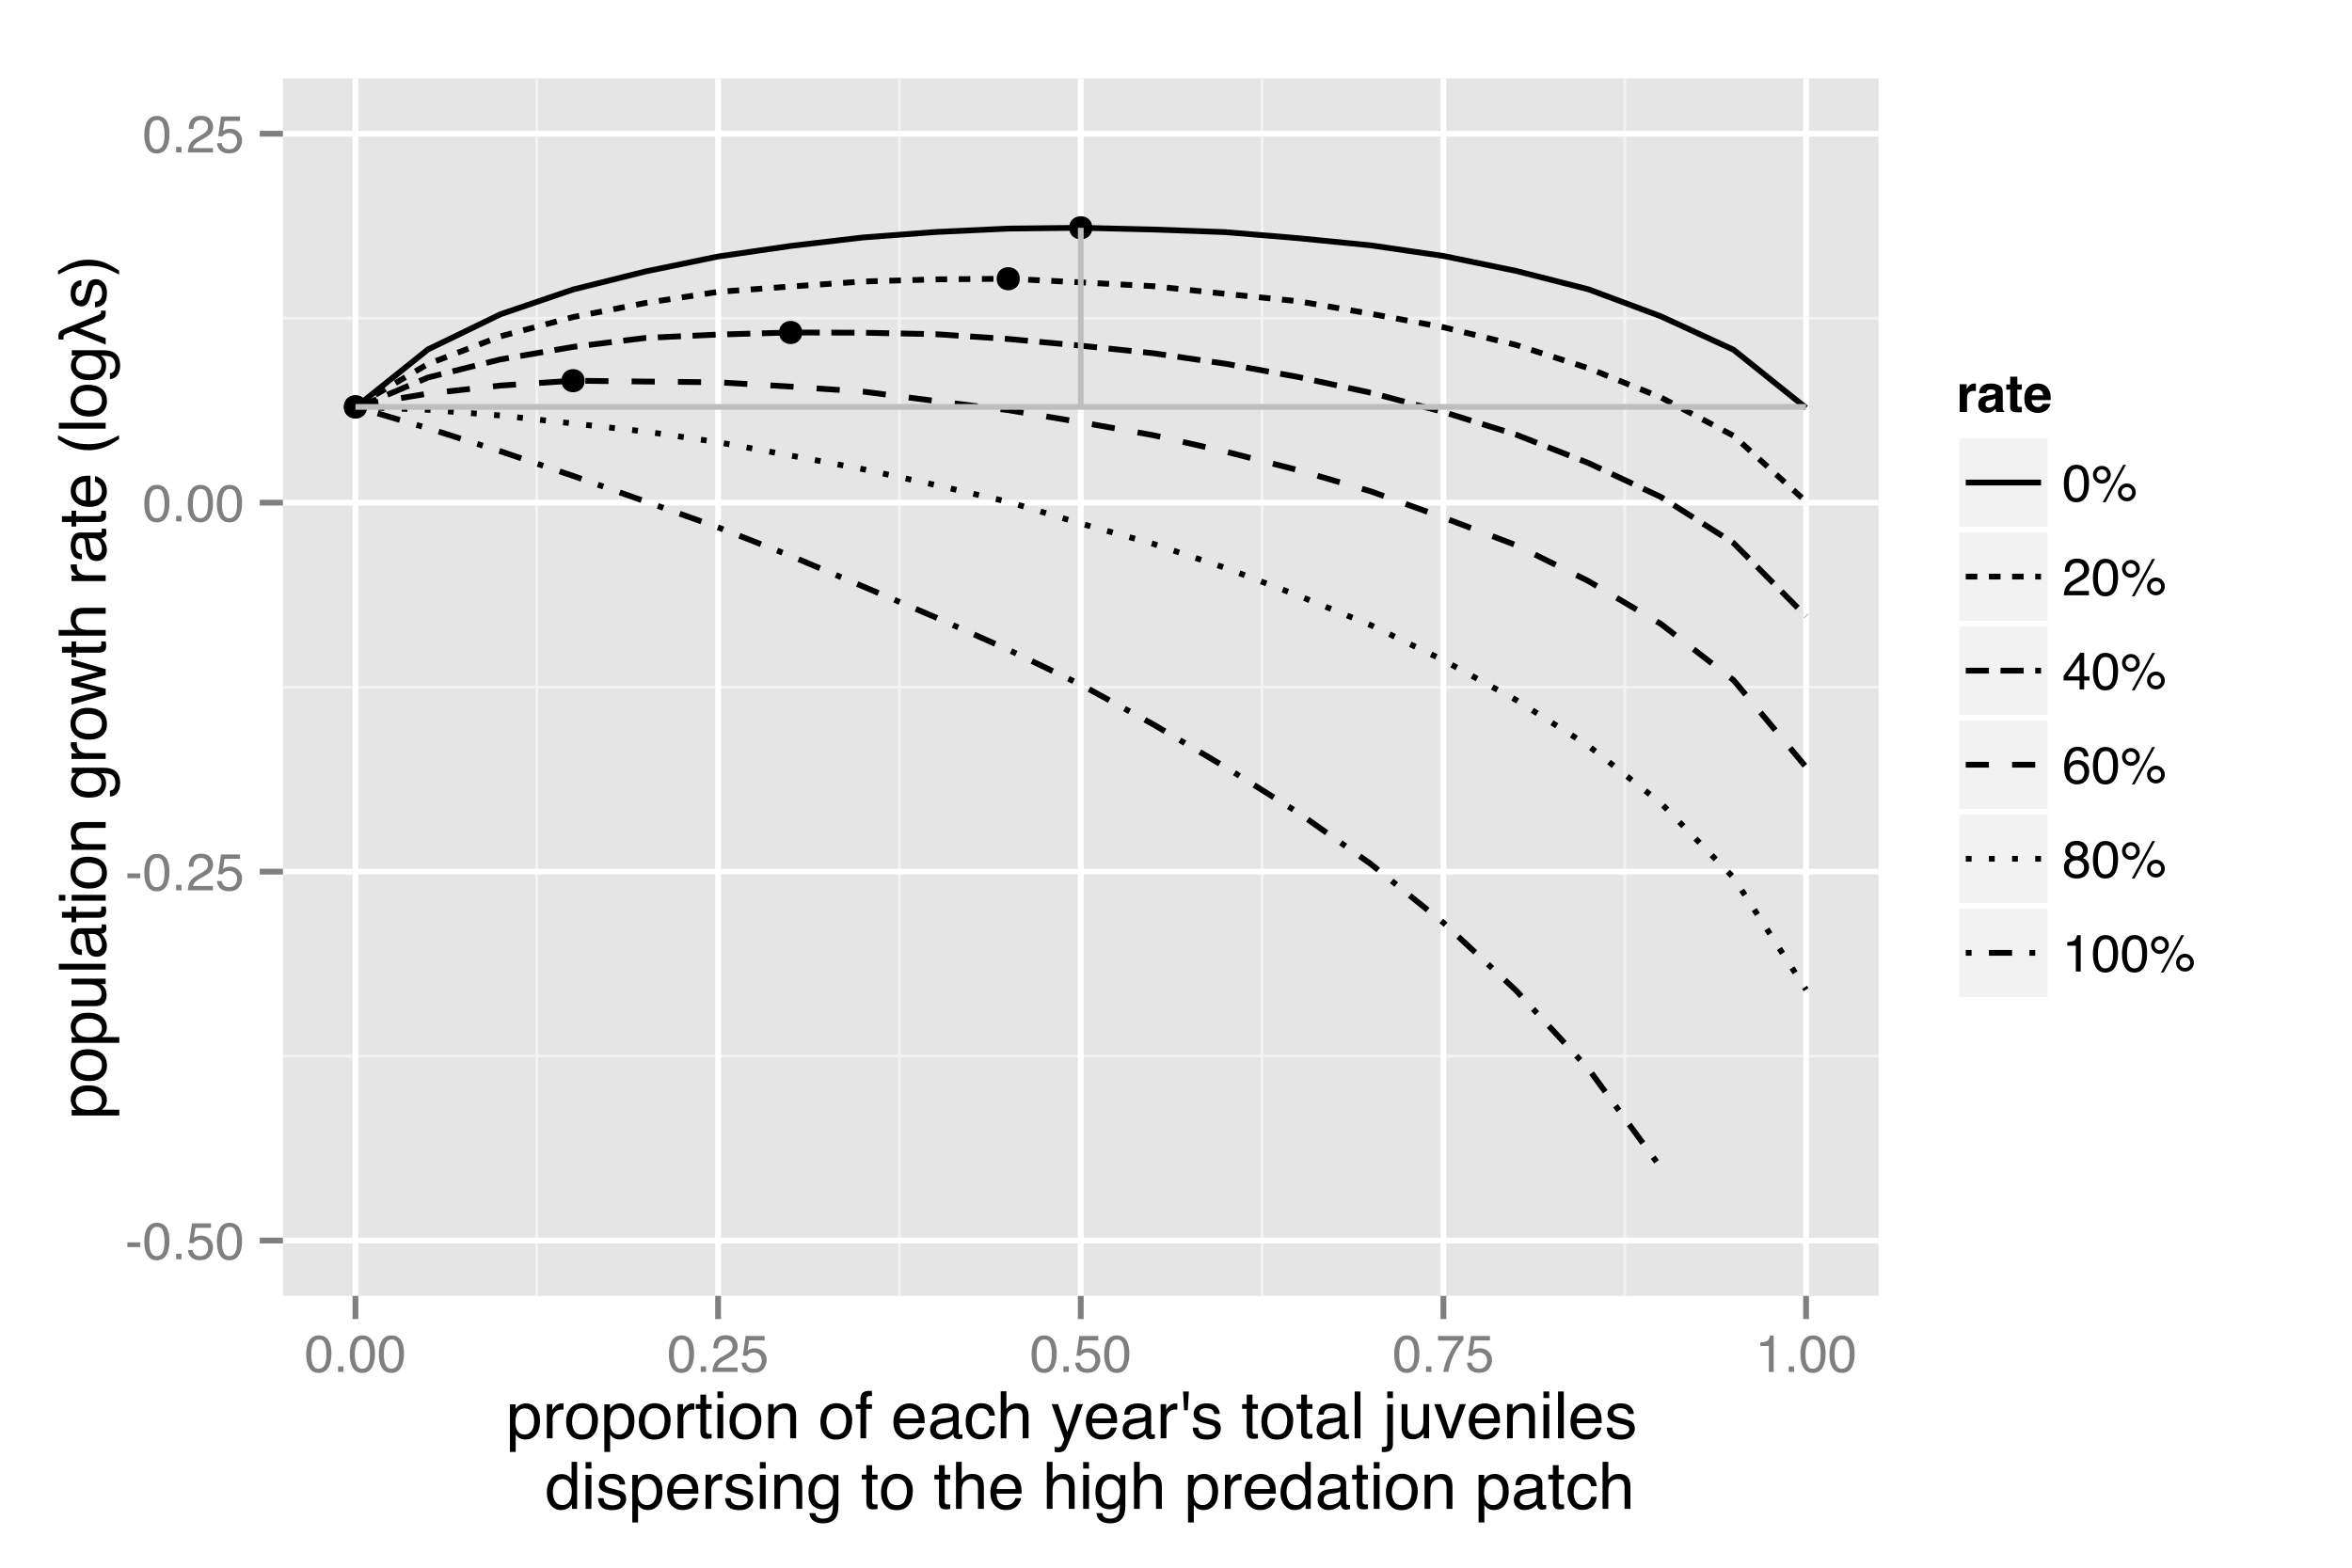 <?xml version="1.0" encoding="UTF-8"?>
<svg xmlns="http://www.w3.org/2000/svg" xmlns:xlink="http://www.w3.org/1999/xlink" width="432pt" height="288pt" viewBox="0 0 432 288" version="1.1">
<defs>
<g>
<symbol overflow="visible" id="glyph0-0">
<path style="stroke:none;" d="M 0.312 0 L 0.312 -6.875 L 5.766 -6.875 L 5.766 0 Z M 4.906 -0.859 L 4.906 -6.016 L 1.172 -6.016 L 1.172 -0.859 Z "/>
</symbol>
<symbol overflow="visible" id="glyph0-1">
<path style="stroke:none;" d="M 0.391 -3.109 L 2.75 -3.109 L 2.75 -2.234 L 0.391 -2.234 Z "/>
</symbol>
<symbol overflow="visible" id="glyph0-2">
<path style="stroke:none;" d="M 2.594 -6.703 C 3.457 -6.703 4.086 -6.348 4.484 -5.641 C 4.773 -5.086 4.922 -4.328 4.922 -3.359 C 4.922 -2.453 4.785 -1.695 4.516 -1.094 C 4.129 -0.238 3.488 0.188 2.594 0.188 C 1.781 0.188 1.18 -0.16 0.797 -0.859 C 0.461 -1.453 0.297 -2.238 0.297 -3.219 C 0.297 -3.977 0.395 -4.633 0.594 -5.188 C 0.957 -6.195 1.625 -6.703 2.594 -6.703 Z M 2.578 -0.578 C 3.016 -0.578 3.363 -0.77 3.625 -1.156 C 3.883 -1.551 4.016 -2.273 4.016 -3.328 C 4.016 -4.086 3.922 -4.711 3.734 -5.203 C 3.547 -5.703 3.18 -5.953 2.641 -5.953 C 2.148 -5.953 1.789 -5.719 1.562 -5.25 C 1.332 -4.781 1.219 -4.094 1.219 -3.188 C 1.219 -2.5 1.289 -1.945 1.438 -1.531 C 1.656 -0.895 2.035 -0.578 2.578 -0.578 Z "/>
</symbol>
<symbol overflow="visible" id="glyph0-3">
<path style="stroke:none;" d="M 0.812 -1.016 L 1.797 -1.016 L 1.797 0 L 0.812 0 Z "/>
</symbol>
<symbol overflow="visible" id="glyph0-4">
<path style="stroke:none;" d="M 1.188 -1.703 C 1.238 -1.223 1.461 -0.895 1.859 -0.719 C 2.055 -0.625 2.285 -0.578 2.547 -0.578 C 3.047 -0.578 3.414 -0.734 3.656 -1.047 C 3.895 -1.367 4.016 -1.723 4.016 -2.109 C 4.016 -2.578 3.867 -2.938 3.578 -3.188 C 3.297 -3.445 2.957 -3.578 2.562 -3.578 C 2.27 -3.578 2.02 -3.52 1.812 -3.406 C 1.602 -3.289 1.426 -3.133 1.281 -2.938 L 0.547 -2.984 L 1.062 -6.594 L 4.547 -6.594 L 4.547 -5.781 L 1.703 -5.781 L 1.406 -3.922 C 1.562 -4.035 1.711 -4.125 1.859 -4.188 C 2.109 -4.289 2.395 -4.344 2.719 -4.344 C 3.332 -4.344 3.852 -4.141 4.281 -3.734 C 4.707 -3.336 4.922 -2.836 4.922 -2.234 C 4.922 -1.598 4.723 -1.035 4.328 -0.547 C 3.941 -0.066 3.32 0.172 2.469 0.172 C 1.914 0.172 1.43 0.02 1.016 -0.281 C 0.598 -0.594 0.363 -1.066 0.312 -1.703 Z "/>
</symbol>
<symbol overflow="visible" id="glyph0-5">
<path style="stroke:none;" d="M 0.297 0 C 0.328 -0.57 0.445 -1.07 0.656 -1.5 C 0.863 -1.938 1.27 -2.328 1.875 -2.672 L 2.766 -3.188 C 3.172 -3.426 3.457 -3.629 3.625 -3.797 C 3.875 -4.055 4 -4.352 4 -4.688 C 4 -5.07 3.879 -5.379 3.641 -5.609 C 3.41 -5.836 3.102 -5.953 2.719 -5.953 C 2.133 -5.953 1.734 -5.734 1.516 -5.297 C 1.398 -5.066 1.336 -4.742 1.328 -4.328 L 0.469 -4.328 C 0.477 -4.91 0.582 -5.383 0.781 -5.75 C 1.145 -6.406 1.789 -6.734 2.719 -6.734 C 3.488 -6.734 4.051 -6.523 4.406 -6.109 C 4.758 -5.691 4.938 -5.227 4.938 -4.719 C 4.938 -4.188 4.75 -3.727 4.375 -3.344 C 4.156 -3.125 3.758 -2.852 3.188 -2.531 L 2.547 -2.188 C 2.242 -2.02 2.004 -1.859 1.828 -1.703 C 1.516 -1.43 1.316 -1.129 1.234 -0.797 L 4.906 -0.797 L 4.906 0 Z "/>
</symbol>
<symbol overflow="visible" id="glyph0-6">
<path style="stroke:none;" d="M 5.016 -6.594 L 5.016 -5.859 C 4.797 -5.648 4.508 -5.285 4.156 -4.766 C 3.801 -4.242 3.484 -3.688 3.203 -3.094 C 2.93 -2.508 2.727 -1.977 2.594 -1.5 C 2.5 -1.188 2.379 -0.688 2.234 0 L 1.312 0 C 1.52 -1.281 1.988 -2.555 2.719 -3.828 C 3.145 -4.566 3.594 -5.207 4.062 -5.75 L 0.344 -5.75 L 0.344 -6.594 Z "/>
</symbol>
<symbol overflow="visible" id="glyph0-7">
<path style="stroke:none;" d="M 0.922 -4.75 L 0.922 -5.391 C 1.523 -5.453 1.945 -5.551 2.188 -5.688 C 2.426 -5.832 2.609 -6.164 2.734 -6.688 L 3.391 -6.688 L 3.391 0 L 2.5 0 L 2.5 -4.75 Z "/>
</symbol>
<symbol overflow="visible" id="glyph0-8">
<path style="stroke:none;" d="M 6.547 -3.266 C 6.992 -3.266 7.375 -3.102 7.688 -2.781 C 8.008 -2.469 8.172 -2.082 8.172 -1.625 C 8.172 -1.176 8.008 -0.789 7.688 -0.469 C 7.375 -0.156 6.992 0 6.547 0 C 6.086 0 5.695 -0.156 5.375 -0.469 C 5.062 -0.789 4.906 -1.176 4.906 -1.625 C 4.906 -2.082 5.062 -2.469 5.375 -2.781 C 5.695 -3.102 6.086 -3.266 6.547 -3.266 Z M 5.859 -6.688 L 6.375 -6.688 L 2.625 0.172 L 2.109 0.172 Z M 1.938 -3.906 C 2.207 -3.906 2.438 -4 2.625 -4.188 C 2.812 -4.375 2.906 -4.602 2.906 -4.875 C 2.906 -5.133 2.812 -5.359 2.625 -5.547 C 2.438 -5.742 2.207 -5.844 1.938 -5.844 C 1.676 -5.844 1.445 -5.75 1.25 -5.562 C 1.062 -5.375 0.969 -5.145 0.969 -4.875 C 0.969 -4.602 1.062 -4.375 1.25 -4.188 C 1.445 -4 1.676 -3.906 1.938 -3.906 Z M 1.938 -6.5 C 2.395 -6.5 2.781 -6.336 3.094 -6.016 C 3.414 -5.703 3.578 -5.32 3.578 -4.875 C 3.578 -4.426 3.414 -4.039 3.094 -3.719 C 2.781 -3.395 2.395 -3.234 1.938 -3.234 C 1.488 -3.234 1.102 -3.395 0.781 -3.719 C 0.469 -4.039 0.312 -4.426 0.312 -4.875 C 0.312 -5.32 0.469 -5.703 0.781 -6.016 C 1.102 -6.336 1.488 -6.5 1.938 -6.5 Z M 6.547 -0.672 C 6.805 -0.672 7.031 -0.766 7.219 -0.953 C 7.406 -1.141 7.5 -1.363 7.5 -1.625 C 7.5 -1.895 7.406 -2.125 7.219 -2.312 C 7.031 -2.5 6.805 -2.594 6.547 -2.594 C 6.273 -2.594 6.039 -2.5 5.844 -2.312 C 5.656 -2.125 5.562 -1.895 5.562 -1.625 C 5.562 -1.363 5.656 -1.141 5.844 -0.953 C 6.039 -0.766 6.273 -0.672 6.547 -0.672 Z "/>
</symbol>
<symbol overflow="visible" id="glyph0-9">
<path style="stroke:none;" d="M 3.172 -2.375 L 3.172 -5.422 L 1.016 -2.375 Z M 3.188 0 L 3.188 -1.641 L 0.25 -1.641 L 0.25 -2.469 L 3.312 -6.734 L 4.031 -6.734 L 4.031 -2.375 L 5.016 -2.375 L 5.016 -1.641 L 4.031 -1.641 L 4.031 0 Z "/>
</symbol>
<symbol overflow="visible" id="glyph0-10">
<path style="stroke:none;" d="M 2.812 -6.734 C 3.562 -6.734 4.082 -6.535 4.375 -6.141 C 4.664 -5.754 4.812 -5.359 4.812 -4.953 L 3.984 -4.953 C 3.93 -5.211 3.852 -5.422 3.75 -5.578 C 3.539 -5.859 3.227 -6 2.812 -6 C 2.344 -6 1.969 -5.781 1.688 -5.344 C 1.414 -4.906 1.266 -4.281 1.234 -3.469 C 1.422 -3.75 1.664 -3.961 1.969 -4.109 C 2.227 -4.234 2.523 -4.297 2.859 -4.297 C 3.422 -4.297 3.91 -4.113 4.328 -3.75 C 4.742 -3.395 4.953 -2.863 4.953 -2.156 C 4.953 -1.539 4.754 -1 4.359 -0.531 C 3.961 -0.062 3.398 0.172 2.672 0.172 C 2.047 0.172 1.504 -0.062 1.047 -0.531 C 0.586 -1.008 0.359 -1.816 0.359 -2.953 C 0.359 -3.785 0.461 -4.488 0.672 -5.062 C 1.055 -6.176 1.77 -6.734 2.812 -6.734 Z M 2.75 -0.578 C 3.188 -0.578 3.516 -0.723 3.734 -1.016 C 3.961 -1.316 4.078 -1.672 4.078 -2.078 C 4.078 -2.422 3.977 -2.75 3.781 -3.062 C 3.582 -3.375 3.223 -3.531 2.703 -3.531 C 2.336 -3.531 2.02 -3.41 1.75 -3.172 C 1.477 -2.93 1.344 -2.566 1.344 -2.078 C 1.344 -1.648 1.461 -1.289 1.703 -1 C 1.953 -0.719 2.301 -0.578 2.75 -0.578 Z "/>
</symbol>
<symbol overflow="visible" id="glyph0-11">
<path style="stroke:none;" d="M 2.609 -3.891 C 2.984 -3.891 3.273 -3.992 3.484 -4.203 C 3.691 -4.41 3.797 -4.66 3.797 -4.953 C 3.797 -5.203 3.691 -5.43 3.484 -5.641 C 3.285 -5.848 2.984 -5.953 2.578 -5.953 C 2.172 -5.953 1.875 -5.848 1.688 -5.641 C 1.508 -5.43 1.422 -5.188 1.422 -4.906 C 1.422 -4.594 1.535 -4.344 1.766 -4.156 C 2.004 -3.977 2.285 -3.891 2.609 -3.891 Z M 2.656 -0.578 C 3.051 -0.578 3.375 -0.68 3.625 -0.891 C 3.883 -1.098 4.016 -1.414 4.016 -1.844 C 4.016 -2.27 3.879 -2.594 3.609 -2.812 C 3.348 -3.039 3.008 -3.156 2.594 -3.156 C 2.195 -3.156 1.867 -3.039 1.609 -2.812 C 1.359 -2.582 1.234 -2.266 1.234 -1.859 C 1.234 -1.516 1.348 -1.211 1.578 -0.953 C 1.816 -0.703 2.176 -0.578 2.656 -0.578 Z M 1.469 -3.578 C 1.227 -3.672 1.039 -3.785 0.906 -3.922 C 0.664 -4.172 0.547 -4.5 0.547 -4.906 C 0.547 -5.406 0.723 -5.832 1.078 -6.188 C 1.441 -6.551 1.957 -6.734 2.625 -6.734 C 3.27 -6.734 3.773 -6.562 4.141 -6.219 C 4.504 -5.875 4.688 -5.477 4.688 -5.031 C 4.688 -4.613 4.582 -4.273 4.375 -4.016 C 4.25 -3.867 4.062 -3.723 3.812 -3.578 C 4.094 -3.453 4.312 -3.305 4.469 -3.141 C 4.77 -2.828 4.922 -2.422 4.922 -1.922 C 4.922 -1.336 4.723 -0.836 4.328 -0.422 C 3.93 -0.016 3.367 0.188 2.641 0.188 C 1.984 0.188 1.43 0.008 0.984 -0.344 C 0.535 -0.695 0.312 -1.211 0.312 -1.891 C 0.312 -2.285 0.406 -2.625 0.594 -2.906 C 0.789 -3.195 1.082 -3.422 1.469 -3.578 Z "/>
</symbol>
<symbol overflow="visible" id="glyph1-0">
<path style="stroke:none;" d="M 0.391 0 L 0.391 -8.609 L 7.219 -8.609 L 7.219 0 Z M 6.141 -1.078 L 6.141 -7.531 L 1.469 -7.531 L 1.469 -1.078 Z "/>
</symbol>
<symbol overflow="visible" id="glyph1-1">
<path style="stroke:none;" d="M 3.422 -0.703 C 3.91 -0.703 4.316 -0.91 4.641 -1.328 C 4.973 -1.742 5.141 -2.359 5.141 -3.172 C 5.141 -3.672 5.066 -4.102 4.922 -4.469 C 4.648 -5.156 4.148 -5.5 3.422 -5.5 C 2.691 -5.5 2.191 -5.133 1.922 -4.406 C 1.773 -4.02 1.703 -3.523 1.703 -2.922 C 1.703 -2.43 1.773 -2.02 1.922 -1.688 C 2.191 -1.031 2.691 -0.703 3.422 -0.703 Z M 0.688 -6.25 L 1.719 -6.25 L 1.719 -5.422 C 1.926 -5.703 2.156 -5.922 2.406 -6.078 C 2.758 -6.305 3.176 -6.422 3.656 -6.422 C 4.375 -6.422 4.977 -6.148 5.469 -5.609 C 5.969 -5.066 6.219 -4.289 6.219 -3.281 C 6.219 -1.906 5.859 -0.926 5.141 -0.344 C 4.691 0.031 4.164 0.219 3.562 0.219 C 3.094 0.219 2.695 0.113 2.375 -0.094 C 2.188 -0.219 1.977 -0.422 1.75 -0.703 L 1.75 2.5 L 0.688 2.5 Z "/>
</symbol>
<symbol overflow="visible" id="glyph1-2">
<path style="stroke:none;" d="M 0.797 -6.281 L 1.812 -6.281 L 1.812 -5.188 C 1.883 -5.406 2.082 -5.664 2.406 -5.969 C 2.727 -6.27 3.098 -6.422 3.516 -6.422 C 3.535 -6.422 3.566 -6.414 3.609 -6.406 C 3.66 -6.406 3.742 -6.398 3.859 -6.391 L 3.859 -5.281 C 3.797 -5.289 3.738 -5.297 3.688 -5.297 C 3.633 -5.297 3.578 -5.297 3.516 -5.297 C 2.984 -5.297 2.57 -5.125 2.281 -4.781 C 2 -4.445 1.859 -4.055 1.859 -3.609 L 1.859 0 L 0.797 0 Z "/>
</symbol>
<symbol overflow="visible" id="glyph1-3">
<path style="stroke:none;" d="M 3.266 -0.688 C 3.961 -0.688 4.441 -0.945 4.703 -1.469 C 4.961 -2 5.094 -2.586 5.094 -3.234 C 5.094 -3.828 5 -4.305 4.812 -4.672 C 4.508 -5.242 4 -5.531 3.281 -5.531 C 2.633 -5.531 2.164 -5.285 1.875 -4.797 C 1.582 -4.305 1.438 -3.711 1.438 -3.016 C 1.438 -2.348 1.582 -1.789 1.875 -1.344 C 2.164 -0.906 2.629 -0.688 3.266 -0.688 Z M 3.312 -6.453 C 4.113 -6.453 4.789 -6.18 5.344 -5.641 C 5.906 -5.109 6.188 -4.316 6.188 -3.266 C 6.188 -2.254 5.941 -1.414 5.453 -0.75 C 4.961 -0.094 4.203 0.234 3.172 0.234 C 2.305 0.234 1.617 -0.055 1.109 -0.641 C 0.598 -1.234 0.344 -2.02 0.344 -3 C 0.344 -4.051 0.609 -4.891 1.141 -5.516 C 1.68 -6.141 2.406 -6.453 3.312 -6.453 Z M 3.266 -6.422 Z "/>
</symbol>
<symbol overflow="visible" id="glyph1-4">
<path style="stroke:none;" d="M 0.984 -8.031 L 2.047 -8.031 L 2.047 -6.281 L 3.047 -6.281 L 3.047 -5.422 L 2.047 -5.422 L 2.047 -1.312 C 2.047 -1.094 2.125 -0.945 2.281 -0.875 C 2.352 -0.832 2.488 -0.812 2.688 -0.812 C 2.738 -0.812 2.789 -0.812 2.844 -0.812 C 2.906 -0.82 2.973 -0.828 3.047 -0.828 L 3.047 0 C 2.93 0.031 2.805 0.051 2.672 0.062 C 2.547 0.082 2.406 0.094 2.25 0.094 C 1.758 0.094 1.426 -0.031 1.25 -0.281 C 1.07 -0.531 0.984 -0.859 0.984 -1.266 L 0.984 -5.422 L 0.141 -5.422 L 0.141 -6.281 L 0.984 -6.281 Z "/>
</symbol>
<symbol overflow="visible" id="glyph1-5">
<path style="stroke:none;" d="M 0.781 -6.25 L 1.844 -6.25 L 1.844 0 L 0.781 0 Z M 0.781 -8.609 L 1.844 -8.609 L 1.844 -7.406 L 0.781 -7.406 Z "/>
</symbol>
<symbol overflow="visible" id="glyph1-6">
<path style="stroke:none;" d="M 0.781 -6.281 L 1.781 -6.281 L 1.781 -5.391 C 2.07 -5.754 2.383 -6.016 2.719 -6.172 C 3.051 -6.336 3.422 -6.422 3.828 -6.422 C 4.711 -6.422 5.312 -6.109 5.625 -5.484 C 5.801 -5.141 5.891 -4.656 5.891 -4.031 L 5.891 0 L 4.812 0 L 4.812 -3.953 C 4.812 -4.336 4.754 -4.645 4.641 -4.875 C 4.453 -5.27 4.113 -5.469 3.625 -5.469 C 3.375 -5.469 3.172 -5.441 3.016 -5.391 C 2.723 -5.305 2.469 -5.133 2.25 -4.875 C 2.07 -4.664 1.957 -4.453 1.906 -4.234 C 1.852 -4.016 1.828 -3.695 1.828 -3.281 L 1.828 0 L 0.781 0 Z M 3.25 -6.422 Z "/>
</symbol>
<symbol overflow="visible" id="glyph1-7">
<path style="stroke:none;" d=""/>
</symbol>
<symbol overflow="visible" id="glyph1-8">
<path style="stroke:none;" d="M 1.031 -7.234 C 1.051 -7.672 1.129 -7.988 1.266 -8.188 C 1.516 -8.551 1.988 -8.734 2.688 -8.734 C 2.758 -8.734 2.828 -8.727 2.891 -8.719 C 2.961 -8.719 3.047 -8.711 3.141 -8.703 L 3.141 -7.75 C 3.023 -7.758 2.941 -7.766 2.891 -7.766 C 2.848 -7.766 2.805 -7.766 2.766 -7.766 C 2.441 -7.766 2.25 -7.68 2.188 -7.516 C 2.125 -7.348 2.094 -6.926 2.094 -6.25 L 3.141 -6.25 L 3.141 -5.422 L 2.078 -5.422 L 2.078 0 L 1.031 0 L 1.031 -5.422 L 0.172 -5.422 L 0.172 -6.25 L 1.031 -6.25 Z "/>
</symbol>
<symbol overflow="visible" id="glyph1-9">
<path style="stroke:none;" d="M 3.391 -6.422 C 3.836 -6.422 4.27 -6.316 4.688 -6.109 C 5.102 -5.898 5.422 -5.629 5.641 -5.297 C 5.848 -4.973 5.988 -4.602 6.062 -4.188 C 6.125 -3.895 6.156 -3.43 6.156 -2.797 L 1.547 -2.797 C 1.566 -2.16 1.719 -1.648 2 -1.266 C 2.281 -0.879 2.719 -0.688 3.312 -0.688 C 3.863 -0.688 4.301 -0.867 4.625 -1.234 C 4.812 -1.441 4.945 -1.688 5.031 -1.969 L 6.062 -1.969 C 6.039 -1.738 5.953 -1.484 5.797 -1.203 C 5.641 -0.922 5.469 -0.688 5.281 -0.5 C 4.957 -0.188 4.555 0.02 4.078 0.125 C 3.828 0.188 3.539 0.219 3.219 0.219 C 2.438 0.219 1.773 -0.062 1.234 -0.625 C 0.691 -1.195 0.422 -1.992 0.422 -3.016 C 0.422 -4.023 0.691 -4.844 1.234 -5.469 C 1.785 -6.102 2.504 -6.422 3.391 -6.422 Z M 5.062 -3.641 C 5.02 -4.098 4.922 -4.461 4.766 -4.734 C 4.484 -5.242 4.004 -5.5 3.328 -5.5 C 2.836 -5.5 2.426 -5.32 2.094 -4.969 C 1.77 -4.625 1.598 -4.18 1.578 -3.641 Z M 3.281 -6.422 Z "/>
</symbol>
<symbol overflow="visible" id="glyph1-10">
<path style="stroke:none;" d="M 1.578 -1.672 C 1.578 -1.367 1.688 -1.129 1.906 -0.953 C 2.133 -0.773 2.398 -0.688 2.703 -0.688 C 3.078 -0.688 3.438 -0.77 3.781 -0.938 C 4.375 -1.227 4.672 -1.695 4.672 -2.344 L 4.672 -3.188 C 4.535 -3.113 4.363 -3.047 4.156 -2.984 C 3.957 -2.93 3.758 -2.895 3.562 -2.875 L 2.938 -2.797 C 2.551 -2.742 2.258 -2.66 2.062 -2.547 C 1.738 -2.367 1.578 -2.078 1.578 -1.672 Z M 4.141 -3.797 C 4.379 -3.828 4.539 -3.93 4.625 -4.109 C 4.664 -4.203 4.688 -4.336 4.688 -4.516 C 4.688 -4.867 4.555 -5.125 4.297 -5.281 C 4.047 -5.445 3.688 -5.531 3.219 -5.531 C 2.664 -5.531 2.273 -5.383 2.047 -5.094 C 1.91 -4.926 1.82 -4.68 1.781 -4.359 L 0.797 -4.359 C 0.816 -5.129 1.066 -5.664 1.547 -5.969 C 2.035 -6.27 2.598 -6.422 3.234 -6.422 C 3.973 -6.422 4.57 -6.281 5.031 -6 C 5.488 -5.719 5.719 -5.281 5.719 -4.688 L 5.719 -1.078 C 5.719 -0.973 5.738 -0.883 5.781 -0.812 C 5.832 -0.75 5.93 -0.719 6.078 -0.719 C 6.117 -0.719 6.164 -0.719 6.219 -0.719 C 6.281 -0.727 6.348 -0.738 6.422 -0.75 L 6.422 0.031 C 6.254 0.07 6.125 0.098 6.031 0.109 C 5.945 0.129 5.832 0.141 5.688 0.141 C 5.32 0.141 5.062 0.008 4.906 -0.25 C 4.812 -0.383 4.75 -0.578 4.719 -0.828 C 4.5 -0.547 4.188 -0.301 3.781 -0.094 C 3.383 0.113 2.945 0.219 2.469 0.219 C 1.883 0.219 1.406 0.039 1.031 -0.312 C 0.664 -0.664 0.484 -1.109 0.484 -1.641 C 0.484 -2.223 0.664 -2.676 1.031 -3 C 1.395 -3.32 1.867 -3.52 2.453 -3.594 Z M 3.266 -6.422 Z "/>
</symbol>
<symbol overflow="visible" id="glyph1-11">
<path style="stroke:none;" d="M 3.188 -6.453 C 3.895 -6.453 4.469 -6.281 4.906 -5.938 C 5.352 -5.594 5.625 -5.004 5.719 -4.172 L 4.688 -4.172 C 4.625 -4.555 4.484 -4.875 4.266 -5.125 C 4.047 -5.383 3.688 -5.516 3.188 -5.516 C 2.52 -5.516 2.039 -5.188 1.75 -4.531 C 1.562 -4.102 1.469 -3.578 1.469 -2.953 C 1.469 -2.328 1.598 -1.797 1.859 -1.359 C 2.129 -0.93 2.551 -0.719 3.125 -0.719 C 3.562 -0.719 3.906 -0.852 4.156 -1.125 C 4.414 -1.395 4.594 -1.758 4.688 -2.219 L 5.719 -2.219 C 5.602 -1.383 5.312 -0.773 4.844 -0.391 C 4.375 -0.004 3.773 0.188 3.047 0.188 C 2.223 0.188 1.566 -0.113 1.078 -0.719 C 0.586 -1.32 0.344 -2.07 0.344 -2.969 C 0.344 -4.07 0.609 -4.926 1.141 -5.531 C 1.68 -6.145 2.363 -6.453 3.188 -6.453 Z M 3.031 -6.422 Z "/>
</symbol>
<symbol overflow="visible" id="glyph1-12">
<path style="stroke:none;" d="M 0.781 -8.641 L 1.828 -8.641 L 1.828 -5.422 C 2.078 -5.742 2.301 -5.969 2.5 -6.094 C 2.844 -6.312 3.27 -6.422 3.781 -6.422 C 4.688 -6.422 5.301 -6.102 5.625 -5.469 C 5.801 -5.125 5.891 -4.645 5.891 -4.031 L 5.891 0 L 4.812 0 L 4.812 -3.953 C 4.812 -4.41 4.75 -4.75 4.625 -4.969 C 4.438 -5.312 4.078 -5.484 3.547 -5.484 C 3.109 -5.484 2.711 -5.332 2.359 -5.031 C 2.004 -4.727 1.828 -4.16 1.828 -3.328 L 1.828 0 L 0.781 0 Z "/>
</symbol>
<symbol overflow="visible" id="glyph1-13">
<path style="stroke:none;" d="M 4.688 -6.281 L 5.859 -6.281 C 5.711 -5.875 5.383 -4.953 4.875 -3.516 C 4.488 -2.441 4.164 -1.566 3.906 -0.891 C 3.301 0.711 2.875 1.691 2.625 2.047 C 2.375 2.398 1.941 2.578 1.328 2.578 C 1.18 2.578 1.066 2.566 0.984 2.547 C 0.91 2.535 0.812 2.516 0.688 2.484 L 0.688 1.531 C 0.875 1.582 1.008 1.613 1.094 1.625 C 1.176 1.633 1.25 1.641 1.312 1.641 C 1.5 1.641 1.641 1.609 1.734 1.547 C 1.828 1.484 1.906 1.406 1.969 1.312 C 1.988 1.281 2.055 1.117 2.172 0.828 C 2.297 0.535 2.383 0.32 2.438 0.188 L 0.125 -6.281 L 1.312 -6.281 L 3 -1.172 Z M 3 -6.422 Z "/>
</symbol>
<symbol overflow="visible" id="glyph1-14">
<path style="stroke:none;" d="M 1.984 -8.609 L 1.781 -5.156 L 1.109 -5.156 L 0.922 -8.609 Z "/>
</symbol>
<symbol overflow="visible" id="glyph1-15">
<path style="stroke:none;" d="M 1.406 -1.969 C 1.438 -1.613 1.523 -1.344 1.672 -1.156 C 1.93 -0.82 2.391 -0.656 3.047 -0.656 C 3.441 -0.656 3.785 -0.738 4.078 -0.906 C 4.379 -1.07 4.531 -1.332 4.531 -1.688 C 4.531 -1.957 4.41 -2.164 4.172 -2.312 C 4.016 -2.395 3.711 -2.492 3.266 -2.609 L 2.422 -2.812 C 1.891 -2.945 1.5 -3.098 1.25 -3.266 C 0.789 -3.547 0.562 -3.941 0.562 -4.453 C 0.562 -5.047 0.773 -5.523 1.203 -5.891 C 1.629 -6.254 2.207 -6.438 2.938 -6.438 C 3.875 -6.438 4.551 -6.16 4.969 -5.609 C 5.238 -5.254 5.367 -4.875 5.359 -4.469 L 4.359 -4.469 C 4.336 -4.707 4.254 -4.926 4.109 -5.125 C 3.867 -5.395 3.445 -5.531 2.844 -5.531 C 2.445 -5.531 2.145 -5.453 1.938 -5.297 C 1.738 -5.148 1.641 -4.953 1.641 -4.703 C 1.641 -4.43 1.773 -4.211 2.047 -4.047 C 2.203 -3.953 2.43 -3.867 2.734 -3.797 L 3.422 -3.625 C 4.18 -3.438 4.691 -3.258 4.953 -3.094 C 5.359 -2.82 5.562 -2.395 5.562 -1.812 C 5.562 -1.258 5.348 -0.781 4.922 -0.375 C 4.504 0.031 3.863 0.234 3 0.234 C 2.062 0.234 1.395 0.023 1 -0.391 C 0.613 -0.816 0.41 -1.344 0.391 -1.969 Z M 2.953 -6.422 Z "/>
</symbol>
<symbol overflow="visible" id="glyph1-16">
<path style="stroke:none;" d="M 0.797 -8.609 L 1.859 -8.609 L 1.859 0 L 0.797 0 Z "/>
</symbol>
<symbol overflow="visible" id="glyph1-17">
<path style="stroke:none;" d="M 1.828 -7.391 L 0.781 -7.391 L 0.781 -8.609 L 1.828 -8.609 Z M -0.219 1.594 C 0.25 1.57 0.531 1.523 0.625 1.453 C 0.727 1.391 0.781 1.18 0.781 0.828 L 0.781 -6.25 L 1.828 -6.25 L 1.828 0.938 C 1.828 1.395 1.754 1.734 1.609 1.953 C 1.359 2.336 0.891 2.531 0.203 2.531 C 0.148 2.531 0.094 2.523 0.031 2.516 C -0.02 2.516 -0.102 2.508 -0.219 2.5 Z "/>
</symbol>
<symbol overflow="visible" id="glyph1-18">
<path style="stroke:none;" d="M 1.828 -6.281 L 1.828 -2.109 C 1.828 -1.785 1.879 -1.523 1.984 -1.328 C 2.172 -0.953 2.52 -0.766 3.031 -0.766 C 3.758 -0.766 4.258 -1.094 4.531 -1.75 C 4.676 -2.102 4.75 -2.582 4.75 -3.188 L 4.75 -6.281 L 5.797 -6.281 L 5.797 0 L 4.812 0 L 4.812 -0.922 C 4.676 -0.68 4.508 -0.484 4.312 -0.328 C 3.906 0.004 3.414 0.172 2.844 0.172 C 1.945 0.172 1.336 -0.129 1.016 -0.734 C 0.836 -1.047 0.75 -1.473 0.75 -2.016 L 0.75 -6.281 Z M 3.281 -6.422 Z "/>
</symbol>
<symbol overflow="visible" id="glyph1-19">
<path style="stroke:none;" d="M 1.297 -6.281 L 2.969 -1.172 L 4.719 -6.281 L 5.875 -6.281 L 3.5 0 L 2.375 0 L 0.062 -6.281 Z "/>
</symbol>
<symbol overflow="visible" id="glyph1-20">
<path style="stroke:none;" d="M 1.438 -3.062 C 1.438 -2.395 1.578 -1.832 1.859 -1.375 C 2.148 -0.926 2.609 -0.703 3.234 -0.703 C 3.723 -0.703 4.125 -0.91 4.438 -1.328 C 4.758 -1.742 4.922 -2.348 4.922 -3.141 C 4.922 -3.93 4.754 -4.516 4.422 -4.891 C 4.098 -5.273 3.703 -5.469 3.234 -5.469 C 2.703 -5.469 2.27 -5.266 1.938 -4.859 C 1.602 -4.453 1.438 -3.852 1.438 -3.062 Z M 3.031 -6.391 C 3.508 -6.391 3.91 -6.285 4.234 -6.078 C 4.422 -5.961 4.633 -5.758 4.875 -5.469 L 4.875 -8.641 L 5.891 -8.641 L 5.891 0 L 4.938 0 L 4.938 -0.875 C 4.695 -0.488 4.406 -0.207 4.062 -0.031 C 3.727 0.133 3.344 0.219 2.906 0.219 C 2.207 0.219 1.602 -0.07 1.094 -0.656 C 0.582 -1.25 0.328 -2.031 0.328 -3 C 0.328 -3.914 0.562 -4.707 1.031 -5.375 C 1.5 -6.051 2.164 -6.391 3.031 -6.391 Z "/>
</symbol>
<symbol overflow="visible" id="glyph1-21">
<path style="stroke:none;" d="M 2.984 -6.391 C 3.484 -6.391 3.914 -6.27 4.281 -6.031 C 4.477 -5.883 4.68 -5.68 4.891 -5.422 L 4.891 -6.219 L 5.859 -6.219 L 5.859 -0.516 C 5.859 0.285 5.742 0.914 5.516 1.375 C 5.078 2.227 4.25 2.656 3.031 2.656 C 2.352 2.656 1.785 2.504 1.328 2.203 C 0.867 1.898 0.609 1.426 0.547 0.781 L 1.625 0.781 C 1.676 1.062 1.773 1.281 1.922 1.438 C 2.16 1.664 2.535 1.781 3.047 1.781 C 3.859 1.781 4.391 1.492 4.641 0.922 C 4.785 0.586 4.852 -0.008 4.844 -0.875 C 4.633 -0.551 4.379 -0.312 4.078 -0.156 C 3.785 0 3.395 0.078 2.906 0.078 C 2.227 0.078 1.633 -0.16 1.125 -0.641 C 0.613 -1.129 0.359 -1.93 0.359 -3.047 C 0.359 -4.098 0.613 -4.914 1.125 -5.5 C 1.645 -6.094 2.266 -6.391 2.984 -6.391 Z M 4.891 -3.172 C 4.891 -3.941 4.727 -4.516 4.406 -4.891 C 4.082 -5.266 3.676 -5.453 3.188 -5.453 C 2.438 -5.453 1.926 -5.102 1.656 -4.406 C 1.508 -4.039 1.438 -3.555 1.438 -2.953 C 1.438 -2.242 1.578 -1.703 1.859 -1.328 C 2.148 -0.961 2.539 -0.781 3.031 -0.781 C 3.789 -0.781 4.32 -1.125 4.625 -1.812 C 4.801 -2.195 4.891 -2.648 4.891 -3.172 Z M 3.109 -6.422 Z "/>
</symbol>
<symbol overflow="visible" id="glyph2-0">
<path style="stroke:none;" d="M 0 -0.391 L -8.609 -0.391 L -8.609 -7.219 L 0 -7.219 Z M -1.078 -6.141 L -7.531 -6.141 L -7.531 -1.469 L -1.078 -1.469 Z "/>
</symbol>
<symbol overflow="visible" id="glyph2-1">
<path style="stroke:none;" d="M -0.703 -3.422 C -0.703 -3.91 -0.91 -4.316 -1.328 -4.641 C -1.742 -4.973 -2.359 -5.141 -3.172 -5.141 C -3.672 -5.141 -4.102 -5.066 -4.469 -4.922 C -5.156 -4.648 -5.5 -4.148 -5.5 -3.422 C -5.5 -2.691 -5.133 -2.191 -4.406 -1.922 C -4.02 -1.773 -3.523 -1.703 -2.922 -1.703 C -2.43 -1.703 -2.02 -1.773 -1.688 -1.922 C -1.031 -2.191 -0.703 -2.691 -0.703 -3.422 Z M -6.25 -0.688 L -6.25 -1.719 L -5.422 -1.719 C -5.703 -1.926 -5.922 -2.156 -6.078 -2.406 C -6.305 -2.758 -6.422 -3.176 -6.422 -3.656 C -6.422 -4.375 -6.148 -4.977 -5.609 -5.469 C -5.066 -5.969 -4.289 -6.219 -3.281 -6.219 C -1.906 -6.219 -0.926 -5.859 -0.344 -5.141 C 0.031 -4.691 0.219 -4.164 0.219 -3.562 C 0.219 -3.094 0.113 -2.695 -0.094 -2.375 C -0.219 -2.188 -0.422 -1.977 -0.703 -1.75 L 2.5 -1.75 L 2.5 -0.688 Z "/>
</symbol>
<symbol overflow="visible" id="glyph2-2">
<path style="stroke:none;" d="M -0.688 -3.266 C -0.688 -3.961 -0.945 -4.441 -1.469 -4.703 C -2 -4.961 -2.586 -5.094 -3.234 -5.094 C -3.828 -5.094 -4.305 -5 -4.672 -4.812 C -5.242 -4.508 -5.531 -4 -5.531 -3.281 C -5.531 -2.633 -5.285 -2.164 -4.797 -1.875 C -4.305 -1.582 -3.711 -1.438 -3.016 -1.438 C -2.348 -1.438 -1.789 -1.582 -1.344 -1.875 C -0.906 -2.164 -0.688 -2.629 -0.688 -3.266 Z M -6.453 -3.312 C -6.453 -4.113 -6.18 -4.789 -5.641 -5.344 C -5.109 -5.906 -4.316 -6.188 -3.266 -6.188 C -2.254 -6.188 -1.414 -5.941 -0.75 -5.453 C -0.094 -4.961 0.234 -4.203 0.234 -3.172 C 0.234 -2.305 -0.055 -1.617 -0.641 -1.109 C -1.234 -0.598 -2.02 -0.344 -3 -0.344 C -4.051 -0.344 -4.891 -0.609 -5.516 -1.141 C -6.141 -1.68 -6.453 -2.406 -6.453 -3.312 Z M -6.422 -3.266 Z "/>
</symbol>
<symbol overflow="visible" id="glyph2-3">
<path style="stroke:none;" d="M -6.281 -1.828 L -2.109 -1.828 C -1.785 -1.828 -1.523 -1.879 -1.328 -1.984 C -0.953 -2.172 -0.766 -2.52 -0.766 -3.031 C -0.766 -3.758 -1.094 -4.258 -1.75 -4.531 C -2.102 -4.676 -2.582 -4.75 -3.188 -4.75 L -6.281 -4.75 L -6.281 -5.797 L 0 -5.797 L 0 -4.812 L -0.922 -4.812 C -0.68 -4.676 -0.484 -4.508 -0.328 -4.312 C 0.004 -3.906 0.172 -3.414 0.172 -2.844 C 0.172 -1.945 -0.129 -1.336 -0.734 -1.016 C -1.047 -0.836 -1.473 -0.75 -2.016 -0.75 L -6.281 -0.75 Z M -6.422 -3.281 Z "/>
</symbol>
<symbol overflow="visible" id="glyph2-4">
<path style="stroke:none;" d="M -8.609 -0.797 L -8.609 -1.859 L 0 -1.859 L 0 -0.797 Z "/>
</symbol>
<symbol overflow="visible" id="glyph2-5">
<path style="stroke:none;" d="M -1.672 -1.578 C -1.367 -1.578 -1.129 -1.688 -0.953 -1.906 C -0.773 -2.133 -0.688 -2.398 -0.688 -2.703 C -0.688 -3.078 -0.77 -3.438 -0.938 -3.781 C -1.227 -4.375 -1.695 -4.672 -2.344 -4.672 L -3.188 -4.672 C -3.113 -4.535 -3.047 -4.363 -2.984 -4.156 C -2.93 -3.957 -2.895 -3.758 -2.875 -3.562 L -2.797 -2.938 C -2.742 -2.551 -2.66 -2.258 -2.547 -2.062 C -2.367 -1.738 -2.078 -1.578 -1.672 -1.578 Z M -3.797 -4.141 C -3.828 -4.379 -3.93 -4.539 -4.109 -4.625 C -4.203 -4.664 -4.336 -4.688 -4.516 -4.688 C -4.867 -4.688 -5.125 -4.555 -5.281 -4.297 C -5.445 -4.047 -5.531 -3.688 -5.531 -3.219 C -5.531 -2.664 -5.383 -2.273 -5.094 -2.047 C -4.926 -1.91 -4.68 -1.82 -4.359 -1.781 L -4.359 -0.797 C -5.129 -0.816 -5.664 -1.066 -5.969 -1.547 C -6.27 -2.035 -6.422 -2.598 -6.422 -3.234 C -6.422 -3.973 -6.281 -4.57 -6 -5.031 C -5.719 -5.488 -5.281 -5.719 -4.688 -5.719 L -1.078 -5.719 C -0.973 -5.719 -0.883 -5.738 -0.812 -5.781 C -0.75 -5.832 -0.719 -5.93 -0.719 -6.078 C -0.719 -6.117 -0.719 -6.164 -0.719 -6.219 C -0.727 -6.281 -0.738 -6.348 -0.75 -6.422 L 0.031 -6.422 C 0.07 -6.254 0.098 -6.125 0.109 -6.031 C 0.129 -5.945 0.141 -5.832 0.141 -5.688 C 0.141 -5.32 0.008 -5.062 -0.25 -4.906 C -0.383 -4.812 -0.578 -4.75 -0.828 -4.719 C -0.547 -4.5 -0.301 -4.188 -0.094 -3.781 C 0.113 -3.383 0.219 -2.945 0.219 -2.469 C 0.219 -1.883 0.039 -1.406 -0.312 -1.031 C -0.664 -0.664 -1.109 -0.484 -1.641 -0.484 C -2.223 -0.484 -2.676 -0.664 -3 -1.031 C -3.32 -1.395 -3.52 -1.867 -3.594 -2.453 Z M -6.422 -3.266 Z "/>
</symbol>
<symbol overflow="visible" id="glyph2-6">
<path style="stroke:none;" d="M -8.031 -0.984 L -8.031 -2.047 L -6.281 -2.047 L -6.281 -3.047 L -5.422 -3.047 L -5.422 -2.047 L -1.312 -2.047 C -1.094 -2.047 -0.945 -2.125 -0.875 -2.281 C -0.832 -2.352 -0.812 -2.488 -0.812 -2.688 C -0.812 -2.738 -0.812 -2.789 -0.812 -2.844 C -0.82 -2.906 -0.828 -2.973 -0.828 -3.047 L 0 -3.047 C 0.031 -2.93 0.051 -2.805 0.062 -2.672 C 0.082 -2.547 0.094 -2.406 0.094 -2.25 C 0.094 -1.758 -0.031 -1.426 -0.281 -1.25 C -0.531 -1.07 -0.859 -0.984 -1.266 -0.984 L -5.422 -0.984 L -5.422 -0.141 L -6.281 -0.141 L -6.281 -0.984 Z "/>
</symbol>
<symbol overflow="visible" id="glyph2-7">
<path style="stroke:none;" d="M -6.25 -0.781 L -6.25 -1.844 L 0 -1.844 L 0 -0.781 Z M -8.609 -0.781 L -8.609 -1.844 L -7.406 -1.844 L -7.406 -0.781 Z "/>
</symbol>
<symbol overflow="visible" id="glyph2-8">
<path style="stroke:none;" d="M -6.281 -0.781 L -6.281 -1.781 L -5.391 -1.781 C -5.754 -2.07 -6.016 -2.383 -6.172 -2.719 C -6.336 -3.051 -6.422 -3.422 -6.422 -3.828 C -6.422 -4.711 -6.109 -5.312 -5.484 -5.625 C -5.141 -5.801 -4.656 -5.891 -4.031 -5.891 L 0 -5.891 L 0 -4.812 L -3.953 -4.812 C -4.336 -4.812 -4.645 -4.754 -4.875 -4.641 C -5.27 -4.453 -5.469 -4.113 -5.469 -3.625 C -5.469 -3.375 -5.441 -3.172 -5.391 -3.016 C -5.305 -2.723 -5.133 -2.469 -4.875 -2.25 C -4.664 -2.07 -4.453 -1.957 -4.234 -1.906 C -4.016 -1.852 -3.695 -1.828 -3.281 -1.828 L 0 -1.828 L 0 -0.781 Z M -6.422 -3.25 Z "/>
</symbol>
<symbol overflow="visible" id="glyph2-9">
<path style="stroke:none;" d=""/>
</symbol>
<symbol overflow="visible" id="glyph2-10">
<path style="stroke:none;" d="M -6.391 -2.984 C -6.391 -3.484 -6.27 -3.914 -6.031 -4.281 C -5.883 -4.477 -5.68 -4.68 -5.422 -4.891 L -6.219 -4.891 L -6.219 -5.859 L -0.516 -5.859 C 0.285 -5.859 0.914 -5.742 1.375 -5.516 C 2.227 -5.078 2.656 -4.25 2.656 -3.031 C 2.656 -2.352 2.504 -1.785 2.203 -1.328 C 1.898 -0.867 1.426 -0.609 0.781 -0.547 L 0.781 -1.625 C 1.062 -1.676 1.281 -1.773 1.438 -1.922 C 1.664 -2.16 1.781 -2.535 1.781 -3.047 C 1.781 -3.859 1.492 -4.391 0.922 -4.641 C 0.586 -4.785 -0.008 -4.852 -0.875 -4.844 C -0.551 -4.633 -0.312 -4.379 -0.156 -4.078 C 0 -3.785 0.078 -3.395 0.078 -2.906 C 0.078 -2.227 -0.16 -1.633 -0.641 -1.125 C -1.129 -0.613 -1.93 -0.359 -3.047 -0.359 C -4.098 -0.359 -4.914 -0.613 -5.5 -1.125 C -6.094 -1.645 -6.391 -2.266 -6.391 -2.984 Z M -3.172 -4.891 C -3.941 -4.891 -4.516 -4.727 -4.891 -4.406 C -5.266 -4.082 -5.453 -3.676 -5.453 -3.188 C -5.453 -2.438 -5.102 -1.926 -4.406 -1.656 C -4.039 -1.508 -3.555 -1.438 -2.953 -1.438 C -2.242 -1.438 -1.703 -1.578 -1.328 -1.859 C -0.961 -2.148 -0.781 -2.539 -0.781 -3.031 C -0.781 -3.789 -1.125 -4.32 -1.812 -4.625 C -2.195 -4.801 -2.648 -4.891 -3.172 -4.891 Z M -6.422 -3.109 Z "/>
</symbol>
<symbol overflow="visible" id="glyph2-11">
<path style="stroke:none;" d="M -6.281 -0.797 L -6.281 -1.812 L -5.188 -1.812 C -5.406 -1.883 -5.664 -2.082 -5.969 -2.406 C -6.27 -2.727 -6.422 -3.098 -6.422 -3.516 C -6.422 -3.535 -6.414 -3.566 -6.406 -3.609 C -6.406 -3.66 -6.398 -3.742 -6.391 -3.859 L -5.281 -3.859 C -5.289 -3.797 -5.297 -3.738 -5.297 -3.688 C -5.297 -3.633 -5.297 -3.578 -5.297 -3.516 C -5.297 -2.984 -5.125 -2.57 -4.781 -2.281 C -4.445 -2 -4.055 -1.859 -3.609 -1.859 L 0 -1.859 L 0 -0.797 Z "/>
</symbol>
<symbol overflow="visible" id="glyph2-12">
<path style="stroke:none;" d="M -6.281 -1.266 L -1.328 -2.469 L -6.281 -3.688 L -6.281 -4.875 L -1.359 -6.109 L -6.281 -7.391 L -6.281 -8.438 L 0 -6.625 L 0 -5.531 L -4.859 -4.25 L 0 -3.016 L 0 -1.922 L -6.281 -0.109 Z "/>
</symbol>
<symbol overflow="visible" id="glyph2-13">
<path style="stroke:none;" d="M -8.641 -0.781 L -8.641 -1.828 L -5.422 -1.828 C -5.742 -2.078 -5.969 -2.301 -6.094 -2.5 C -6.312 -2.844 -6.422 -3.27 -6.422 -3.781 C -6.422 -4.688 -6.102 -5.301 -5.469 -5.625 C -5.125 -5.801 -4.645 -5.891 -4.031 -5.891 L 0 -5.891 L 0 -4.812 L -3.953 -4.812 C -4.41 -4.812 -4.75 -4.75 -4.969 -4.625 C -5.312 -4.438 -5.484 -4.078 -5.484 -3.547 C -5.484 -3.109 -5.332 -2.711 -5.031 -2.359 C -4.727 -2.004 -4.16 -1.828 -3.328 -1.828 L 0 -1.828 L 0 -0.781 Z "/>
</symbol>
<symbol overflow="visible" id="glyph2-14">
<path style="stroke:none;" d="M -6.422 -3.391 C -6.422 -3.836 -6.316 -4.27 -6.109 -4.688 C -5.898 -5.102 -5.629 -5.422 -5.297 -5.641 C -4.973 -5.848 -4.602 -5.988 -4.188 -6.062 C -3.895 -6.125 -3.43 -6.156 -2.797 -6.156 L -2.797 -1.547 C -2.16 -1.566 -1.648 -1.719 -1.266 -2 C -0.879 -2.281 -0.688 -2.719 -0.688 -3.312 C -0.688 -3.863 -0.867 -4.301 -1.234 -4.625 C -1.441 -4.812 -1.688 -4.945 -1.969 -5.031 L -1.969 -6.062 C -1.738 -6.039 -1.484 -5.953 -1.203 -5.797 C -0.922 -5.641 -0.688 -5.469 -0.5 -5.281 C -0.188 -4.957 0.02 -4.555 0.125 -4.078 C 0.188 -3.828 0.219 -3.539 0.219 -3.219 C 0.219 -2.438 -0.062 -1.773 -0.625 -1.234 C -1.195 -0.691 -1.992 -0.422 -3.016 -0.422 C -4.023 -0.422 -4.844 -0.691 -5.469 -1.234 C -6.102 -1.785 -6.422 -2.504 -6.422 -3.391 Z M -3.641 -5.062 C -4.098 -5.02 -4.461 -4.922 -4.734 -4.766 C -5.242 -4.484 -5.5 -4.004 -5.5 -3.328 C -5.5 -2.836 -5.32 -2.426 -4.969 -2.094 C -4.625 -1.77 -4.18 -1.598 -3.641 -1.578 Z M -6.422 -3.281 Z "/>
</symbol>
<symbol overflow="visible" id="glyph2-15">
<path style="stroke:none;" d="M -8.75 -3.547 C -7.562 -2.93 -6.688 -2.535 -6.125 -2.359 C -5.258 -2.078 -4.27 -1.938 -3.156 -1.938 C -2.02 -1.938 -0.984 -2.098 -0.047 -2.422 C 0.535 -2.609 1.367 -2.988 2.453 -3.562 L 2.453 -2.859 C 1.555 -2.285 0.984 -1.93 0.734 -1.797 C 0.492 -1.66 0.16 -1.516 -0.266 -1.359 C -0.836 -1.141 -1.453 -0.984 -2.109 -0.891 C -2.453 -0.848 -2.773 -0.828 -3.078 -0.828 C -4.234 -0.828 -5.266 -1.008 -6.172 -1.375 C -6.742 -1.602 -7.602 -2.082 -8.75 -2.812 Z "/>
</symbol>
<symbol overflow="visible" id="glyph2-16">
<path style="stroke:none;" d="M -8.625 -1.141 C -8.664 -1.305 -8.688 -1.504 -8.688 -1.734 C -8.688 -2.141 -8.582 -2.445 -8.375 -2.656 C -8.156 -2.852 -7.805 -3.039 -7.328 -3.219 L -1.359 -5.641 C -1.234 -5.691 -1.117 -5.758 -1.016 -5.844 C -0.91 -5.926 -0.859 -6.031 -0.859 -6.156 L -0.859 -6.453 L 0 -6.453 L 0 -5.844 C 0 -5.27 -0.297 -4.875 -0.891 -4.656 L -4.75 -3.188 L 0 -1.391 L 0 -0.219 L -6.031 -2.672 L -7.188 -2.25 C -7.582 -2.094 -7.77 -1.852 -7.75 -1.531 L -7.75 -1.141 Z "/>
</symbol>
<symbol overflow="visible" id="glyph2-17">
<path style="stroke:none;" d="M -1.969 -1.406 C -1.613 -1.438 -1.344 -1.523 -1.156 -1.672 C -0.82 -1.93 -0.656 -2.391 -0.656 -3.047 C -0.656 -3.441 -0.738 -3.785 -0.906 -4.078 C -1.07 -4.379 -1.332 -4.531 -1.688 -4.531 C -1.957 -4.531 -2.164 -4.41 -2.312 -4.172 C -2.395 -4.016 -2.492 -3.711 -2.609 -3.266 L -2.812 -2.422 C -2.945 -1.891 -3.098 -1.5 -3.266 -1.25 C -3.547 -0.789 -3.941 -0.562 -4.453 -0.562 C -5.047 -0.562 -5.523 -0.773 -5.891 -1.203 C -6.254 -1.629 -6.438 -2.207 -6.438 -2.938 C -6.438 -3.875 -6.16 -4.551 -5.609 -4.969 C -5.254 -5.238 -4.875 -5.367 -4.469 -5.359 L -4.469 -4.359 C -4.707 -4.336 -4.926 -4.254 -5.125 -4.109 C -5.395 -3.867 -5.531 -3.445 -5.531 -2.844 C -5.531 -2.445 -5.453 -2.145 -5.297 -1.938 C -5.148 -1.738 -4.953 -1.641 -4.703 -1.641 C -4.43 -1.641 -4.211 -1.773 -4.047 -2.047 C -3.953 -2.203 -3.867 -2.43 -3.797 -2.734 L -3.625 -3.422 C -3.438 -4.18 -3.258 -4.691 -3.094 -4.953 C -2.82 -5.359 -2.395 -5.562 -1.812 -5.562 C -1.258 -5.562 -0.781 -5.348 -0.375 -4.922 C 0.031 -4.504 0.234 -3.863 0.234 -3 C 0.234 -2.062 0.023 -1.395 -0.391 -1 C -0.816 -0.613 -1.344 -0.41 -1.969 -0.391 Z M -6.422 -2.953 Z "/>
</symbol>
<symbol overflow="visible" id="glyph2-18">
<path style="stroke:none;" d="M 2.453 -0.422 C 1.242 -1.035 0.359 -1.438 -0.203 -1.625 C -1.035 -1.895 -2.02 -2.031 -3.156 -2.031 C -4.281 -2.031 -5.312 -1.867 -6.25 -1.547 C -6.832 -1.359 -7.664 -0.977 -8.75 -0.406 L -8.75 -1.109 C -7.789 -1.711 -7.195 -2.078 -6.969 -2.203 C -6.75 -2.328 -6.441 -2.461 -6.047 -2.609 C -5.555 -2.797 -5.07 -2.93 -4.594 -3.016 C -4.113 -3.098 -3.656 -3.141 -3.219 -3.141 C -2.062 -3.141 -1.031 -2.953 -0.125 -2.578 C 0.457 -2.348 1.316 -1.875 2.453 -1.156 Z "/>
</symbol>
<symbol overflow="visible" id="glyph3-0">
<path style="stroke:none;" d="M 0.719 0 L 0.719 -6.906 L 6.281 -6.906 L 6.281 0 Z M 5.422 -0.859 L 5.422 -6.047 L 1.578 -6.047 L 1.578 -0.859 Z "/>
</symbol>
<symbol overflow="visible" id="glyph3-1">
<path style="stroke:none;" d="M 3.391 -5.234 C 3.422 -5.234 3.441 -5.227 3.453 -5.219 C 3.473 -5.219 3.516 -5.219 3.578 -5.219 L 3.578 -3.844 C 3.492 -3.852 3.414 -3.859 3.344 -3.859 C 3.281 -3.867 3.227 -3.875 3.188 -3.875 C 2.656 -3.875 2.297 -3.695 2.109 -3.344 C 2.004 -3.145 1.953 -2.844 1.953 -2.438 L 1.953 0 L 0.609 0 L 0.609 -5.109 L 1.891 -5.109 L 1.891 -4.219 C 2.086 -4.562 2.266 -4.789 2.422 -4.906 C 2.672 -5.125 2.992 -5.234 3.391 -5.234 Z "/>
</symbol>
<symbol overflow="visible" id="glyph3-2">
<path style="stroke:none;" d="M 3.438 -2.484 C 3.352 -2.43 3.266 -2.391 3.172 -2.359 C 3.086 -2.328 2.973 -2.297 2.828 -2.266 L 2.531 -2.203 C 2.25 -2.148 2.047 -2.094 1.922 -2.031 C 1.711 -1.906 1.609 -1.711 1.609 -1.453 C 1.609 -1.223 1.672 -1.055 1.797 -0.953 C 1.93 -0.859 2.086 -0.812 2.266 -0.812 C 2.555 -0.812 2.82 -0.895 3.062 -1.062 C 3.301 -1.227 3.426 -1.535 3.438 -1.984 Z M 2.625 -3.109 C 2.875 -3.141 3.051 -3.176 3.156 -3.219 C 3.344 -3.301 3.438 -3.43 3.438 -3.609 C 3.438 -3.816 3.363 -3.957 3.219 -4.031 C 3.07 -4.113 2.859 -4.156 2.578 -4.156 C 2.266 -4.156 2.047 -4.078 1.922 -3.922 C 1.828 -3.805 1.766 -3.648 1.734 -3.453 L 0.438 -3.453 C 0.469 -3.898 0.594 -4.266 0.812 -4.547 C 1.164 -5.004 1.77 -5.234 2.625 -5.234 C 3.188 -5.234 3.688 -5.117 4.125 -4.891 C 4.562 -4.672 4.781 -4.254 4.781 -3.641 L 4.781 -1.297 C 4.781 -1.129 4.781 -0.93 4.781 -0.703 C 4.789 -0.523 4.816 -0.406 4.859 -0.344 C 4.898 -0.281 4.969 -0.234 5.062 -0.203 L 5.062 0 L 3.609 0 C 3.566 -0.102 3.535 -0.195 3.516 -0.281 C 3.504 -0.375 3.492 -0.477 3.484 -0.594 C 3.297 -0.395 3.082 -0.227 2.844 -0.094 C 2.562 0.07 2.238 0.156 1.875 0.156 C 1.414 0.156 1.035 0.023 0.734 -0.234 C 0.43 -0.492 0.281 -0.867 0.281 -1.359 C 0.281 -1.984 0.52 -2.438 1 -2.719 C 1.27 -2.875 1.66 -2.984 2.172 -3.047 Z M 2.703 -5.234 Z "/>
</symbol>
<symbol overflow="visible" id="glyph3-3">
<path style="stroke:none;" d="M 0.094 -4.109 L 0.094 -5.062 L 0.812 -5.062 L 0.812 -6.484 L 2.125 -6.484 L 2.125 -5.062 L 2.953 -5.062 L 2.953 -4.109 L 2.125 -4.109 L 2.125 -1.406 C 2.125 -1.195 2.148 -1.066 2.203 -1.016 C 2.266 -0.961 2.43 -0.938 2.703 -0.938 C 2.742 -0.938 2.785 -0.938 2.828 -0.938 C 2.867 -0.945 2.91 -0.953 2.953 -0.953 L 2.953 0.047 L 2.328 0.062 C 1.691 0.094 1.258 -0.008 1.031 -0.25 C 0.883 -0.406 0.812 -0.645 0.812 -0.969 L 0.812 -4.109 Z "/>
</symbol>
<symbol overflow="visible" id="glyph3-4">
<path style="stroke:none;" d="M 2.641 -4.141 C 2.328 -4.141 2.082 -4.039 1.906 -3.844 C 1.738 -3.656 1.633 -3.395 1.594 -3.062 L 3.672 -3.062 C 3.648 -3.414 3.539 -3.68 3.344 -3.859 C 3.156 -4.047 2.922 -4.141 2.641 -4.141 Z M 2.641 -5.234 C 3.066 -5.234 3.445 -5.156 3.781 -5 C 4.125 -4.844 4.406 -4.594 4.625 -4.25 C 4.82 -3.945 4.953 -3.594 5.016 -3.188 C 5.047 -2.957 5.062 -2.625 5.062 -2.188 L 1.562 -2.188 C 1.582 -1.676 1.742 -1.316 2.047 -1.109 C 2.234 -0.973 2.457 -0.906 2.719 -0.906 C 2.988 -0.906 3.207 -0.984 3.375 -1.141 C 3.469 -1.234 3.551 -1.352 3.625 -1.5 L 5 -1.5 C 4.957 -1.195 4.797 -0.891 4.516 -0.578 C 4.078 -0.078 3.469 0.172 2.688 0.172 C 2.031 0.172 1.453 -0.035 0.953 -0.453 C 0.461 -0.879 0.219 -1.562 0.219 -2.5 C 0.219 -3.383 0.441 -4.062 0.891 -4.531 C 1.336 -5 1.922 -5.234 2.641 -5.234 Z M 2.734 -5.234 Z "/>
</symbol>
</g>
<clipPath id="clip1">
  <path d="M 51.965 14.398 L 346 14.398 L 346 239 L 51.965 239 Z "/>
</clipPath>
<clipPath id="clip2">
  <path d="M 51.965 193 L 346 193 L 346 195 L 51.965 195 Z "/>
</clipPath>
<clipPath id="clip3">
  <path d="M 51.965 125 L 346 125 L 346 127 L 51.965 127 Z "/>
</clipPath>
<clipPath id="clip4">
  <path d="M 51.965 58 L 346 58 L 346 59 L 51.965 59 Z "/>
</clipPath>
<clipPath id="clip5">
  <path d="M 98 14.398 L 99 14.398 L 99 239 L 98 239 Z "/>
</clipPath>
<clipPath id="clip6">
  <path d="M 164 14.398 L 166 14.398 L 166 239 L 164 239 Z "/>
</clipPath>
<clipPath id="clip7">
  <path d="M 231 14.398 L 233 14.398 L 233 239 L 231 239 Z "/>
</clipPath>
<clipPath id="clip8">
  <path d="M 298 14.398 L 299 14.398 L 299 239 L 298 239 Z "/>
</clipPath>
<clipPath id="clip9">
  <path d="M 51.965 227 L 346 227 L 346 229 L 51.965 229 Z "/>
</clipPath>
<clipPath id="clip10">
  <path d="M 51.965 159 L 346 159 L 346 161 L 51.965 161 Z "/>
</clipPath>
<clipPath id="clip11">
  <path d="M 51.965 91 L 346 91 L 346 93 L 51.965 93 Z "/>
</clipPath>
<clipPath id="clip12">
  <path d="M 51.965 24 L 346 24 L 346 26 L 51.965 26 Z "/>
</clipPath>
<clipPath id="clip13">
  <path d="M 64 14.398 L 66 14.398 L 66 239 L 64 239 Z "/>
</clipPath>
<clipPath id="clip14">
  <path d="M 131 14.398 L 133 14.398 L 133 239 L 131 239 Z "/>
</clipPath>
<clipPath id="clip15">
  <path d="M 197 14.398 L 200 14.398 L 200 239 L 197 239 Z "/>
</clipPath>
<clipPath id="clip16">
  <path d="M 264 14.398 L 266 14.398 L 266 239 L 264 239 Z "/>
</clipPath>
<clipPath id="clip17">
  <path d="M 331 14.398 L 333 14.398 L 333 239 L 331 239 Z "/>
</clipPath>
</defs>
<g id="surface1">
<rect x="0" y="0" width="432" height="288" style="fill:rgb(100%,100%,100%);fill-opacity:1;stroke:none;"/>
<rect x="0" y="0" width="432" height="288" style="fill:rgb(100%,100%,100%);fill-opacity:1;stroke:none;"/>
<path style="fill:none;stroke-width:1.063;stroke-linecap:round;stroke-linejoin:round;stroke:rgb(100%,100%,100%);stroke-opacity:1;stroke-miterlimit:10;" d="M 0 288 L 432 288 L 432 0 L 0 0 Z "/>
<g clip-path="url(#clip1)" clip-rule="nonzero">
<path style=" stroke:none;fill-rule:nonzero;fill:rgb(89.804%,89.804%,89.804%);fill-opacity:1;" d="M 51.965 238.07 L 345.051 238.07 L 345.051 14.402 L 51.965 14.402 Z "/>
</g>
<g clip-path="url(#clip2)" clip-rule="nonzero">
<path style="fill:none;stroke-width:0.531;stroke-linecap:butt;stroke-linejoin:round;stroke:rgb(94.902%,94.902%,94.902%);stroke-opacity:1;stroke-miterlimit:10;" d="M 51.965 194.012 L 345.051 194.012 "/>
</g>
<g clip-path="url(#clip3)" clip-rule="nonzero">
<path style="fill:none;stroke-width:0.531;stroke-linecap:butt;stroke-linejoin:round;stroke:rgb(94.902%,94.902%,94.902%);stroke-opacity:1;stroke-miterlimit:10;" d="M 51.965 126.234 L 345.051 126.234 "/>
</g>
<g clip-path="url(#clip4)" clip-rule="nonzero">
<path style="fill:none;stroke-width:0.531;stroke-linecap:butt;stroke-linejoin:round;stroke:rgb(94.902%,94.902%,94.902%);stroke-opacity:1;stroke-miterlimit:10;" d="M 51.965 58.457 L 345.051 58.457 "/>
</g>
<g clip-path="url(#clip5)" clip-rule="nonzero">
<path style="fill:none;stroke-width:0.531;stroke-linecap:butt;stroke-linejoin:round;stroke:rgb(94.902%,94.902%,94.902%);stroke-opacity:1;stroke-miterlimit:10;" d="M 98.59 238.07 L 98.59 14.398 "/>
</g>
<g clip-path="url(#clip6)" clip-rule="nonzero">
<path style="fill:none;stroke-width:0.531;stroke-linecap:butt;stroke-linejoin:round;stroke:rgb(94.902%,94.902%,94.902%);stroke-opacity:1;stroke-miterlimit:10;" d="M 165.199 238.07 L 165.199 14.398 "/>
</g>
<g clip-path="url(#clip7)" clip-rule="nonzero">
<path style="fill:none;stroke-width:0.531;stroke-linecap:butt;stroke-linejoin:round;stroke:rgb(94.902%,94.902%,94.902%);stroke-opacity:1;stroke-miterlimit:10;" d="M 231.812 238.07 L 231.812 14.398 "/>
</g>
<g clip-path="url(#clip8)" clip-rule="nonzero">
<path style="fill:none;stroke-width:0.531;stroke-linecap:butt;stroke-linejoin:round;stroke:rgb(94.902%,94.902%,94.902%);stroke-opacity:1;stroke-miterlimit:10;" d="M 298.422 238.07 L 298.422 14.398 "/>
</g>
<g clip-path="url(#clip9)" clip-rule="nonzero">
<path style="fill:none;stroke-width:1.063;stroke-linecap:butt;stroke-linejoin:round;stroke:rgb(100%,100%,100%);stroke-opacity:1;stroke-miterlimit:10;" d="M 51.965 227.902 L 345.051 227.902 "/>
</g>
<g clip-path="url(#clip10)" clip-rule="nonzero">
<path style="fill:none;stroke-width:1.063;stroke-linecap:butt;stroke-linejoin:round;stroke:rgb(100%,100%,100%);stroke-opacity:1;stroke-miterlimit:10;" d="M 51.965 160.125 L 345.051 160.125 "/>
</g>
<g clip-path="url(#clip11)" clip-rule="nonzero">
<path style="fill:none;stroke-width:1.063;stroke-linecap:butt;stroke-linejoin:round;stroke:rgb(100%,100%,100%);stroke-opacity:1;stroke-miterlimit:10;" d="M 51.965 92.344 L 345.051 92.344 "/>
</g>
<g clip-path="url(#clip12)" clip-rule="nonzero">
<path style="fill:none;stroke-width:1.063;stroke-linecap:butt;stroke-linejoin:round;stroke:rgb(100%,100%,100%);stroke-opacity:1;stroke-miterlimit:10;" d="M 51.965 24.566 L 345.051 24.566 "/>
</g>
<g clip-path="url(#clip13)" clip-rule="nonzero">
<path style="fill:none;stroke-width:1.063;stroke-linecap:butt;stroke-linejoin:round;stroke:rgb(100%,100%,100%);stroke-opacity:1;stroke-miterlimit:10;" d="M 65.285 238.07 L 65.285 14.398 "/>
</g>
<g clip-path="url(#clip14)" clip-rule="nonzero">
<path style="fill:none;stroke-width:1.063;stroke-linecap:butt;stroke-linejoin:round;stroke:rgb(100%,100%,100%);stroke-opacity:1;stroke-miterlimit:10;" d="M 131.895 238.07 L 131.895 14.398 "/>
</g>
<g clip-path="url(#clip15)" clip-rule="nonzero">
<path style="fill:none;stroke-width:1.063;stroke-linecap:butt;stroke-linejoin:round;stroke:rgb(100%,100%,100%);stroke-opacity:1;stroke-miterlimit:10;" d="M 198.508 238.07 L 198.508 14.398 "/>
</g>
<g clip-path="url(#clip16)" clip-rule="nonzero">
<path style="fill:none;stroke-width:1.063;stroke-linecap:butt;stroke-linejoin:round;stroke:rgb(100%,100%,100%);stroke-opacity:1;stroke-miterlimit:10;" d="M 265.117 238.07 L 265.117 14.398 "/>
</g>
<g clip-path="url(#clip17)" clip-rule="nonzero">
<path style="fill:none;stroke-width:1.063;stroke-linecap:butt;stroke-linejoin:round;stroke:rgb(100%,100%,100%);stroke-opacity:1;stroke-miterlimit:10;" d="M 331.727 238.07 L 331.727 14.398 "/>
</g>
<path style="fill:none;stroke-width:1.063;stroke-linecap:butt;stroke-linejoin:round;stroke:rgb(0%,0%,0%);stroke-opacity:1;stroke-miterlimit:1;" d="M 65.285 74.859 L 78.605 64.195 L 91.93 57.73 L 105.25 53.188 L 118.574 49.867 L 131.895 47.121 L 145.219 45.184 L 158.539 43.621 L 171.863 42.621 L 185.184 41.996 L 198.508 41.848 L 211.828 42.164 L 225.152 42.648 L 238.473 43.758 L 251.793 45.078 L 265.117 47.023 L 278.438 49.766 L 291.762 53.152 L 305.082 58.121 L 318.406 64.254 L 331.727 74.934 "/>
<path style="fill:none;stroke-width:1.063;stroke-linecap:butt;stroke-linejoin:round;stroke:rgb(0%,0%,0%);stroke-opacity:1;stroke-dasharray:2.126,2.126;stroke-miterlimit:1;" d="M 65.285 74.672 L 78.605 66.875 L 91.93 61.785 L 105.25 58.25 L 118.574 55.656 L 131.895 53.617 L 145.219 52.637 L 158.539 51.715 L 171.863 51.32 L 185.184 51.207 L 198.508 51.871 L 211.828 52.574 L 225.152 53.988 L 238.473 55.344 L 251.793 57.645 L 265.117 60.121 L 278.438 63.367 L 291.762 67.648 L 305.082 73.02 L 318.406 80.055 L 331.727 92.156 "/>
<path style="fill:none;stroke-width:1.063;stroke-linecap:butt;stroke-linejoin:round;stroke:rgb(0%,0%,0%);stroke-opacity:1;stroke-dasharray:4.252,2.126;stroke-miterlimit:1;" d="M 65.285 75.02 L 78.605 69.352 L 91.93 66.023 L 105.25 63.73 L 118.574 62.078 L 131.895 61.461 L 145.219 61.082 L 158.539 61.121 L 171.863 61.391 L 185.184 62.273 L 198.508 63.5 L 211.828 64.891 L 225.152 66.832 L 238.473 69.262 L 251.793 72.156 L 265.117 75.691 L 278.438 79.836 L 291.762 85.066 L 305.082 91.312 L 318.406 99.758 L 331.727 113.207 "/>
<path style="fill:none;stroke-width:1.063;stroke-linecap:butt;stroke-linejoin:round;stroke:rgb(0%,0%,0%);stroke-opacity:1;stroke-dasharray:4.252,4.252;stroke-miterlimit:1;" d="M 65.285 74.527 L 78.605 72.309 L 91.93 70.832 L 105.25 69.938 L 118.574 70.094 L 131.895 70.23 L 145.219 71.02 L 158.539 71.941 L 171.863 73.672 L 185.184 75.348 L 198.508 77.566 L 211.828 79.957 L 225.152 82.977 L 238.473 86.379 L 251.793 90.27 L 265.117 95.086 L 278.438 100.145 L 291.762 106.758 L 305.082 114.637 L 318.406 124.945 L 331.727 140.926 "/>
<path style="fill:none;stroke-width:1.063;stroke-linecap:butt;stroke-linejoin:round;stroke:rgb(0%,0%,0%);stroke-opacity:1;stroke-dasharray:1.063,3.189;stroke-miterlimit:1;" d="M 65.285 74.742 L 78.605 75.285 L 91.93 76.328 L 105.25 77.797 L 118.574 79.281 L 131.895 81.238 L 145.219 83.684 L 158.539 86.199 L 171.863 89.109 L 185.184 92.195 L 198.508 96.18 L 211.828 99.91 L 225.152 104.359 L 238.473 109.422 L 251.793 114.855 L 265.117 121.301 L 278.438 128.582 L 291.762 137.016 L 305.082 147.555 L 318.406 161.223 L 331.727 181.809 "/>
<path style="fill:none;stroke-width:1.063;stroke-linecap:butt;stroke-linejoin:round;stroke:rgb(0%,0%,0%);stroke-opacity:1;stroke-dasharray:1.063,3.189,4.252,3.189;stroke-miterlimit:1;" d="M 65.285 74.75 L 78.605 78.668 L 91.93 82.91 L 105.25 87.426 L 118.574 92.137 L 131.895 96.887 L 145.219 102.121 L 158.539 107.746 L 171.863 113.422 L 185.184 119.352 L 198.508 125.777 L 211.828 133.074 L 225.152 140.973 L 238.473 149.309 L 251.793 158.738 L 265.117 169.52 L 278.438 181.934 L 291.762 196.363 L 305.082 214.551 "/>
<path style=" stroke:none;fill-rule:nonzero;fill:rgb(0%,0%,0%);fill-opacity:1;" d="M 67.41 74.75 C 67.41 77.586 63.16 77.586 63.16 74.75 C 63.16 71.918 67.41 71.918 67.41 74.75 "/>
<path style=" stroke:none;fill-rule:nonzero;fill:rgb(0%,0%,0%);fill-opacity:1;" d="M 67.41 74.742 C 67.41 77.578 63.16 77.578 63.16 74.742 C 63.16 71.91 67.41 71.91 67.41 74.742 "/>
<path style=" stroke:none;fill-rule:nonzero;fill:rgb(0%,0%,0%);fill-opacity:1;" d="M 107.379 69.938 C 107.379 72.77 103.125 72.77 103.125 69.938 C 103.125 67.102 107.379 67.102 107.379 69.938 "/>
<path style=" stroke:none;fill-rule:nonzero;fill:rgb(0%,0%,0%);fill-opacity:1;" d="M 147.344 61.082 C 147.344 63.918 143.094 63.918 143.094 61.082 C 143.094 58.25 147.344 58.25 147.344 61.082 "/>
<path style=" stroke:none;fill-rule:nonzero;fill:rgb(0%,0%,0%);fill-opacity:1;" d="M 187.309 51.207 C 187.309 54.043 183.059 54.043 183.059 51.207 C 183.059 48.375 187.309 48.375 187.309 51.207 "/>
<path style=" stroke:none;fill-rule:nonzero;fill:rgb(0%,0%,0%);fill-opacity:1;" d="M 200.633 41.848 C 200.633 44.684 196.379 44.684 196.379 41.848 C 196.379 39.012 200.633 39.012 200.633 41.848 "/>
<path style="fill:none;stroke-width:1.063;stroke-linecap:butt;stroke-linejoin:round;stroke:rgb(74.51%,74.51%,74.51%);stroke-opacity:1;stroke-miterlimit:10;" d="M 198.508 74.75 L 198.508 41.848 "/>
<path style="fill:none;stroke-width:1.063;stroke-linecap:butt;stroke-linejoin:round;stroke:rgb(74.51%,74.51%,74.51%);stroke-opacity:1;stroke-miterlimit:10;" d="M 65.285 74.75 L 331.727 74.75 "/>
<g style="fill:rgb(49.804%,49.804%,49.804%);fill-opacity:1;">
  <use xlink:href="#glyph0-1" x="23.008" y="231.34"/>
  <use xlink:href="#glyph0-2" x="26.203" y="231.34"/>
  <use xlink:href="#glyph0-3" x="31.538" y="231.34"/>
  <use xlink:href="#glyph0-4" x="34.204" y="231.34"/>
  <use xlink:href="#glyph0-2" x="39.539" y="231.34"/>
</g>
<g style="fill:rgb(49.804%,49.804%,49.804%);fill-opacity:1;">
  <use xlink:href="#glyph0-1" x="23.008" y="163.562"/>
  <use xlink:href="#glyph0-2" x="26.203" y="163.562"/>
  <use xlink:href="#glyph0-3" x="31.538" y="163.562"/>
  <use xlink:href="#glyph0-5" x="34.204" y="163.562"/>
  <use xlink:href="#glyph0-4" x="39.539" y="163.562"/>
</g>
<g style="fill:rgb(49.804%,49.804%,49.804%);fill-opacity:1;">
  <use xlink:href="#glyph0-2" x="26.203" y="95.781"/>
  <use xlink:href="#glyph0-3" x="31.539" y="95.781"/>
  <use xlink:href="#glyph0-2" x="34.204" y="95.781"/>
  <use xlink:href="#glyph0-2" x="39.54" y="95.781"/>
</g>
<g style="fill:rgb(49.804%,49.804%,49.804%);fill-opacity:1;">
  <use xlink:href="#glyph0-2" x="26.203" y="28.004"/>
  <use xlink:href="#glyph0-3" x="31.539" y="28.004"/>
  <use xlink:href="#glyph0-5" x="34.204" y="28.004"/>
  <use xlink:href="#glyph0-4" x="39.54" y="28.004"/>
</g>
<path style="fill:none;stroke-width:1.063;stroke-linecap:butt;stroke-linejoin:round;stroke:rgb(49.804%,49.804%,49.804%);stroke-opacity:1;stroke-miterlimit:10;" d="M 47.711 227.902 L 51.965 227.902 "/>
<path style="fill:none;stroke-width:1.063;stroke-linecap:butt;stroke-linejoin:round;stroke:rgb(49.804%,49.804%,49.804%);stroke-opacity:1;stroke-miterlimit:10;" d="M 47.711 160.125 L 51.965 160.125 "/>
<path style="fill:none;stroke-width:1.063;stroke-linecap:butt;stroke-linejoin:round;stroke:rgb(49.804%,49.804%,49.804%);stroke-opacity:1;stroke-miterlimit:10;" d="M 47.711 92.344 L 51.965 92.344 "/>
<path style="fill:none;stroke-width:1.063;stroke-linecap:butt;stroke-linejoin:round;stroke:rgb(49.804%,49.804%,49.804%);stroke-opacity:1;stroke-miterlimit:10;" d="M 47.711 24.566 L 51.965 24.566 "/>
<path style="fill:none;stroke-width:1.063;stroke-linecap:butt;stroke-linejoin:round;stroke:rgb(49.804%,49.804%,49.804%);stroke-opacity:1;stroke-miterlimit:10;" d="M 65.285 242.32 L 65.285 238.07 "/>
<path style="fill:none;stroke-width:1.063;stroke-linecap:butt;stroke-linejoin:round;stroke:rgb(49.804%,49.804%,49.804%);stroke-opacity:1;stroke-miterlimit:10;" d="M 131.895 242.32 L 131.895 238.07 "/>
<path style="fill:none;stroke-width:1.063;stroke-linecap:butt;stroke-linejoin:round;stroke:rgb(49.804%,49.804%,49.804%);stroke-opacity:1;stroke-miterlimit:10;" d="M 198.508 242.32 L 198.508 238.07 "/>
<path style="fill:none;stroke-width:1.063;stroke-linecap:butt;stroke-linejoin:round;stroke:rgb(49.804%,49.804%,49.804%);stroke-opacity:1;stroke-miterlimit:10;" d="M 265.117 242.32 L 265.117 238.07 "/>
<path style="fill:none;stroke-width:1.063;stroke-linecap:butt;stroke-linejoin:round;stroke:rgb(49.804%,49.804%,49.804%);stroke-opacity:1;stroke-miterlimit:10;" d="M 331.727 242.32 L 331.727 238.07 "/>
<g style="fill:rgb(49.804%,49.804%,49.804%);fill-opacity:1;">
  <use xlink:href="#glyph0-2" x="55.949" y="252.031"/>
  <use xlink:href="#glyph0-3" x="61.285" y="252.031"/>
  <use xlink:href="#glyph0-2" x="63.95" y="252.031"/>
  <use xlink:href="#glyph0-2" x="69.286" y="252.031"/>
</g>
<g style="fill:rgb(49.804%,49.804%,49.804%);fill-opacity:1;">
  <use xlink:href="#glyph0-2" x="122.559" y="252.031"/>
  <use xlink:href="#glyph0-3" x="127.894" y="252.031"/>
  <use xlink:href="#glyph0-5" x="130.56" y="252.031"/>
  <use xlink:href="#glyph0-4" x="135.895" y="252.031"/>
</g>
<g style="fill:rgb(49.804%,49.804%,49.804%);fill-opacity:1;">
  <use xlink:href="#glyph0-2" x="189.172" y="252.031"/>
  <use xlink:href="#glyph0-3" x="194.507" y="252.031"/>
  <use xlink:href="#glyph0-4" x="197.173" y="252.031"/>
  <use xlink:href="#glyph0-2" x="202.508" y="252.031"/>
</g>
<g style="fill:rgb(49.804%,49.804%,49.804%);fill-opacity:1;">
  <use xlink:href="#glyph0-2" x="255.781" y="252.031"/>
  <use xlink:href="#glyph0-3" x="261.117" y="252.031"/>
  <use xlink:href="#glyph0-6" x="263.782" y="252.031"/>
  <use xlink:href="#glyph0-4" x="269.118" y="252.031"/>
</g>
<g style="fill:rgb(49.804%,49.804%,49.804%);fill-opacity:1;">
  <use xlink:href="#glyph0-7" x="322.391" y="252.031"/>
  <use xlink:href="#glyph0-3" x="327.726" y="252.031"/>
  <use xlink:href="#glyph0-2" x="330.392" y="252.031"/>
  <use xlink:href="#glyph0-2" x="335.727" y="252.031"/>
</g>
<g style="fill:rgb(0%,0%,0%);fill-opacity:1;">
  <use xlink:href="#glyph1-1" x="92.969" y="264.238"/>
  <use xlink:href="#glyph1-2" x="99.643" y="264.238"/>
  <use xlink:href="#glyph1-3" x="103.639" y="264.238"/>
  <use xlink:href="#glyph1-1" x="110.312" y="264.238"/>
  <use xlink:href="#glyph1-3" x="116.986" y="264.238"/>
  <use xlink:href="#glyph1-2" x="123.66" y="264.238"/>
  <use xlink:href="#glyph1-4" x="127.656" y="264.238"/>
  <use xlink:href="#glyph1-5" x="130.99" y="264.238"/>
  <use xlink:href="#glyph1-3" x="133.656" y="264.238"/>
  <use xlink:href="#glyph1-6" x="140.33" y="264.238"/>
  <use xlink:href="#glyph1-7" x="147.004" y="264.238"/>
  <use xlink:href="#glyph1-3" x="150.338" y="264.238"/>
  <use xlink:href="#glyph1-8" x="157.012" y="264.238"/>
  <use xlink:href="#glyph1-7" x="160.346" y="264.238"/>
  <use xlink:href="#glyph1-9" x="163.68" y="264.238"/>
  <use xlink:href="#glyph1-10" x="170.354" y="264.238"/>
  <use xlink:href="#glyph1-11" x="177.027" y="264.238"/>
  <use xlink:href="#glyph1-12" x="183.027" y="264.238"/>
  <use xlink:href="#glyph1-7" x="189.701" y="264.238"/>
  <use xlink:href="#glyph1-13" x="193.035" y="264.238"/>
  <use xlink:href="#glyph1-9" x="199.035" y="264.238"/>
  <use xlink:href="#glyph1-10" x="205.709" y="264.238"/>
  <use xlink:href="#glyph1-2" x="212.383" y="264.238"/>
  <use xlink:href="#glyph1-14" x="216.379" y="264.238"/>
  <use xlink:href="#glyph1-15" x="218.67" y="264.238"/>
  <use xlink:href="#glyph1-7" x="224.67" y="264.238"/>
  <use xlink:href="#glyph1-4" x="228.004" y="264.238"/>
  <use xlink:href="#glyph1-3" x="231.338" y="264.238"/>
  <use xlink:href="#glyph1-4" x="238.012" y="264.238"/>
  <use xlink:href="#glyph1-10" x="241.346" y="264.238"/>
  <use xlink:href="#glyph1-16" x="248.02" y="264.238"/>
  <use xlink:href="#glyph1-7" x="250.686" y="264.238"/>
  <use xlink:href="#glyph1-17" x="254.02" y="264.238"/>
  <use xlink:href="#glyph1-18" x="256.686" y="264.238"/>
  <use xlink:href="#glyph1-19" x="263.359" y="264.238"/>
  <use xlink:href="#glyph1-9" x="269.359" y="264.238"/>
  <use xlink:href="#glyph1-6" x="276.033" y="264.238"/>
  <use xlink:href="#glyph1-5" x="282.707" y="264.238"/>
  <use xlink:href="#glyph1-16" x="285.373" y="264.238"/>
  <use xlink:href="#glyph1-9" x="288.039" y="264.238"/>
  <use xlink:href="#glyph1-15" x="294.713" y="264.238"/>
  <use xlink:href="#glyph1-7" x="300.713" y="264.238"/>
</g>
<g style="fill:rgb(0%,0%,0%);fill-opacity:1;">
  <use xlink:href="#glyph1-7" x="96.773" y="277.199"/>
  <use xlink:href="#glyph1-20" x="100.107" y="277.199"/>
  <use xlink:href="#glyph1-5" x="106.781" y="277.199"/>
  <use xlink:href="#glyph1-15" x="109.447" y="277.199"/>
  <use xlink:href="#glyph1-1" x="115.447" y="277.199"/>
  <use xlink:href="#glyph1-9" x="122.121" y="277.199"/>
  <use xlink:href="#glyph1-2" x="128.795" y="277.199"/>
  <use xlink:href="#glyph1-15" x="132.791" y="277.199"/>
  <use xlink:href="#glyph1-5" x="138.791" y="277.199"/>
  <use xlink:href="#glyph1-6" x="141.457" y="277.199"/>
  <use xlink:href="#glyph1-21" x="148.131" y="277.199"/>
  <use xlink:href="#glyph1-7" x="154.805" y="277.199"/>
  <use xlink:href="#glyph1-4" x="158.139" y="277.199"/>
  <use xlink:href="#glyph1-3" x="161.473" y="277.199"/>
  <use xlink:href="#glyph1-7" x="168.146" y="277.199"/>
  <use xlink:href="#glyph1-4" x="171.48" y="277.199"/>
  <use xlink:href="#glyph1-12" x="174.814" y="277.199"/>
  <use xlink:href="#glyph1-9" x="181.488" y="277.199"/>
  <use xlink:href="#glyph1-7" x="188.162" y="277.199"/>
  <use xlink:href="#glyph1-12" x="191.496" y="277.199"/>
  <use xlink:href="#glyph1-5" x="198.17" y="277.199"/>
  <use xlink:href="#glyph1-21" x="200.836" y="277.199"/>
  <use xlink:href="#glyph1-12" x="207.51" y="277.199"/>
  <use xlink:href="#glyph1-7" x="214.184" y="277.199"/>
  <use xlink:href="#glyph1-1" x="217.518" y="277.199"/>
  <use xlink:href="#glyph1-2" x="224.191" y="277.199"/>
  <use xlink:href="#glyph1-9" x="228.188" y="277.199"/>
  <use xlink:href="#glyph1-20" x="234.861" y="277.199"/>
  <use xlink:href="#glyph1-10" x="241.535" y="277.199"/>
  <use xlink:href="#glyph1-4" x="248.209" y="277.199"/>
  <use xlink:href="#glyph1-5" x="251.543" y="277.199"/>
  <use xlink:href="#glyph1-3" x="254.209" y="277.199"/>
  <use xlink:href="#glyph1-6" x="260.883" y="277.199"/>
  <use xlink:href="#glyph1-7" x="267.557" y="277.199"/>
  <use xlink:href="#glyph1-1" x="270.891" y="277.199"/>
  <use xlink:href="#glyph1-10" x="277.564" y="277.199"/>
  <use xlink:href="#glyph1-4" x="284.238" y="277.199"/>
  <use xlink:href="#glyph1-11" x="287.572" y="277.199"/>
  <use xlink:href="#glyph1-12" x="293.572" y="277.199"/>
</g>
<g style="fill:rgb(0%,0%,0%);fill-opacity:1;">
  <use xlink:href="#glyph2-1" x="19.41" y="205.613"/>
  <use xlink:href="#glyph2-2" x="19.41" y="198.939"/>
  <use xlink:href="#glyph2-1" x="19.41" y="192.266"/>
  <use xlink:href="#glyph2-3" x="19.41" y="185.592"/>
  <use xlink:href="#glyph2-4" x="19.41" y="178.918"/>
  <use xlink:href="#glyph2-5" x="19.41" y="176.252"/>
  <use xlink:href="#glyph2-6" x="19.41" y="169.578"/>
  <use xlink:href="#glyph2-7" x="19.41" y="166.244"/>
  <use xlink:href="#glyph2-2" x="19.41" y="163.578"/>
  <use xlink:href="#glyph2-8" x="19.41" y="156.904"/>
  <use xlink:href="#glyph2-9" x="19.41" y="150.23"/>
  <use xlink:href="#glyph2-10" x="19.41" y="146.896"/>
  <use xlink:href="#glyph2-11" x="19.41" y="140.223"/>
  <use xlink:href="#glyph2-2" x="19.41" y="136.227"/>
  <use xlink:href="#glyph2-12" x="19.41" y="129.553"/>
  <use xlink:href="#glyph2-6" x="19.41" y="120.887"/>
  <use xlink:href="#glyph2-13" x="19.41" y="117.553"/>
  <use xlink:href="#glyph2-9" x="19.41" y="110.879"/>
  <use xlink:href="#glyph2-11" x="19.41" y="107.545"/>
  <use xlink:href="#glyph2-5" x="19.41" y="103.549"/>
  <use xlink:href="#glyph2-6" x="19.41" y="96.875"/>
  <use xlink:href="#glyph2-14" x="19.41" y="93.541"/>
  <use xlink:href="#glyph2-9" x="19.41" y="86.867"/>
  <use xlink:href="#glyph2-15" x="19.41" y="83.533"/>
  <use xlink:href="#glyph2-4" x="19.41" y="79.537"/>
  <use xlink:href="#glyph2-2" x="19.41" y="76.871"/>
  <use xlink:href="#glyph2-10" x="19.41" y="70.197"/>
  <use xlink:href="#glyph2-16" x="19.41" y="63.523"/>
  <use xlink:href="#glyph2-17" x="19.41" y="56.85"/>
  <use xlink:href="#glyph2-18" x="19.41" y="50.85"/>
</g>
<path style=" stroke:none;fill-rule:nonzero;fill:rgb(100%,100%,100%);fill-opacity:1;" d="M 355.086 187.941 L 407.566 187.941 L 407.566 64.531 L 355.086 64.531 Z "/>
<g style="fill:rgb(0%,0%,0%);fill-opacity:1;">
  <use xlink:href="#glyph3-1" x="359.336" y="75.688"/>
  <use xlink:href="#glyph3-2" x="363.069" y="75.688"/>
  <use xlink:href="#glyph3-3" x="368.405" y="75.688"/>
  <use xlink:href="#glyph3-4" x="371.6" y="75.688"/>
</g>
<path style="fill-rule:nonzero;fill:rgb(94.902%,94.902%,94.902%);fill-opacity:1;stroke-width:1.063;stroke-linecap:round;stroke-linejoin:round;stroke:rgb(100%,100%,100%);stroke-opacity:1;stroke-miterlimit:10;" d="M 359.336 97.289 L 376.617 97.289 L 376.617 80.008 L 359.336 80.008 Z "/>
<path style="fill:none;stroke-width:1.063;stroke-linecap:butt;stroke-linejoin:round;stroke:rgb(0%,0%,0%);stroke-opacity:1;stroke-miterlimit:10;" d="M 361.062 88.648 L 374.887 88.648 "/>
<path style="fill-rule:nonzero;fill:rgb(94.902%,94.902%,94.902%);fill-opacity:1;stroke-width:1.063;stroke-linecap:round;stroke-linejoin:round;stroke:rgb(100%,100%,100%);stroke-opacity:1;stroke-miterlimit:10;" d="M 359.336 114.566 L 376.617 114.566 L 376.617 97.285 L 359.336 97.285 Z "/>
<path style="fill:none;stroke-width:1.063;stroke-linecap:butt;stroke-linejoin:round;stroke:rgb(0%,0%,0%);stroke-opacity:1;stroke-dasharray:2.126,2.126;stroke-miterlimit:10;" d="M 361.062 105.926 L 374.887 105.926 "/>
<path style="fill-rule:nonzero;fill:rgb(94.902%,94.902%,94.902%);fill-opacity:1;stroke-width:1.063;stroke-linecap:round;stroke-linejoin:round;stroke:rgb(100%,100%,100%);stroke-opacity:1;stroke-miterlimit:10;" d="M 359.336 131.848 L 376.617 131.848 L 376.617 114.566 L 359.336 114.566 Z "/>
<path style="fill:none;stroke-width:1.063;stroke-linecap:butt;stroke-linejoin:round;stroke:rgb(0%,0%,0%);stroke-opacity:1;stroke-dasharray:4.252,2.126;stroke-miterlimit:10;" d="M 361.062 123.207 L 374.887 123.207 "/>
<path style="fill-rule:nonzero;fill:rgb(94.902%,94.902%,94.902%);fill-opacity:1;stroke-width:1.063;stroke-linecap:round;stroke-linejoin:round;stroke:rgb(100%,100%,100%);stroke-opacity:1;stroke-miterlimit:10;" d="M 359.336 149.129 L 376.617 149.129 L 376.617 131.848 L 359.336 131.848 Z "/>
<path style="fill:none;stroke-width:1.063;stroke-linecap:butt;stroke-linejoin:round;stroke:rgb(0%,0%,0%);stroke-opacity:1;stroke-dasharray:4.252,4.252;stroke-miterlimit:10;" d="M 361.062 140.488 L 374.887 140.488 "/>
<path style="fill-rule:nonzero;fill:rgb(94.902%,94.902%,94.902%);fill-opacity:1;stroke-width:1.063;stroke-linecap:round;stroke-linejoin:round;stroke:rgb(100%,100%,100%);stroke-opacity:1;stroke-miterlimit:10;" d="M 359.336 166.406 L 376.617 166.406 L 376.617 149.125 L 359.336 149.125 Z "/>
<path style="fill:none;stroke-width:1.063;stroke-linecap:butt;stroke-linejoin:round;stroke:rgb(0%,0%,0%);stroke-opacity:1;stroke-dasharray:1.063,3.189;stroke-miterlimit:10;" d="M 361.062 157.77 L 374.887 157.77 "/>
<path style="fill-rule:nonzero;fill:rgb(94.902%,94.902%,94.902%);fill-opacity:1;stroke-width:1.063;stroke-linecap:round;stroke-linejoin:round;stroke:rgb(100%,100%,100%);stroke-opacity:1;stroke-miterlimit:10;" d="M 359.336 183.688 L 376.617 183.688 L 376.617 166.406 L 359.336 166.406 Z "/>
<path style="fill:none;stroke-width:1.063;stroke-linecap:butt;stroke-linejoin:round;stroke:rgb(0%,0%,0%);stroke-opacity:1;stroke-dasharray:1.063,3.189,4.252,3.189;stroke-miterlimit:10;" d="M 361.062 175.047 L 374.887 175.047 "/>
<g style="fill:rgb(0%,0%,0%);fill-opacity:1;">
  <use xlink:href="#glyph0-2" x="378.777" y="92.086"/>
  <use xlink:href="#glyph0-8" x="384.113" y="92.086"/>
</g>
<g style="fill:rgb(0%,0%,0%);fill-opacity:1;">
  <use xlink:href="#glyph0-5" x="378.777" y="109.363"/>
  <use xlink:href="#glyph0-2" x="384.113" y="109.363"/>
  <use xlink:href="#glyph0-8" x="389.449" y="109.363"/>
</g>
<g style="fill:rgb(0%,0%,0%);fill-opacity:1;">
  <use xlink:href="#glyph0-9" x="378.777" y="126.645"/>
  <use xlink:href="#glyph0-2" x="384.113" y="126.645"/>
  <use xlink:href="#glyph0-8" x="389.449" y="126.645"/>
</g>
<g style="fill:rgb(0%,0%,0%);fill-opacity:1;">
  <use xlink:href="#glyph0-10" x="378.777" y="143.926"/>
  <use xlink:href="#glyph0-2" x="384.113" y="143.926"/>
  <use xlink:href="#glyph0-8" x="389.449" y="143.926"/>
</g>
<g style="fill:rgb(0%,0%,0%);fill-opacity:1;">
  <use xlink:href="#glyph0-11" x="378.777" y="161.207"/>
  <use xlink:href="#glyph0-2" x="384.113" y="161.207"/>
  <use xlink:href="#glyph0-8" x="389.449" y="161.207"/>
</g>
<g style="fill:rgb(0%,0%,0%);fill-opacity:1;">
  <use xlink:href="#glyph0-7" x="378.777" y="178.484"/>
  <use xlink:href="#glyph0-2" x="384.113" y="178.484"/>
  <use xlink:href="#glyph0-2" x="389.449" y="178.484"/>
  <use xlink:href="#glyph0-8" x="394.784" y="178.484"/>
</g>
</g>
</svg>
